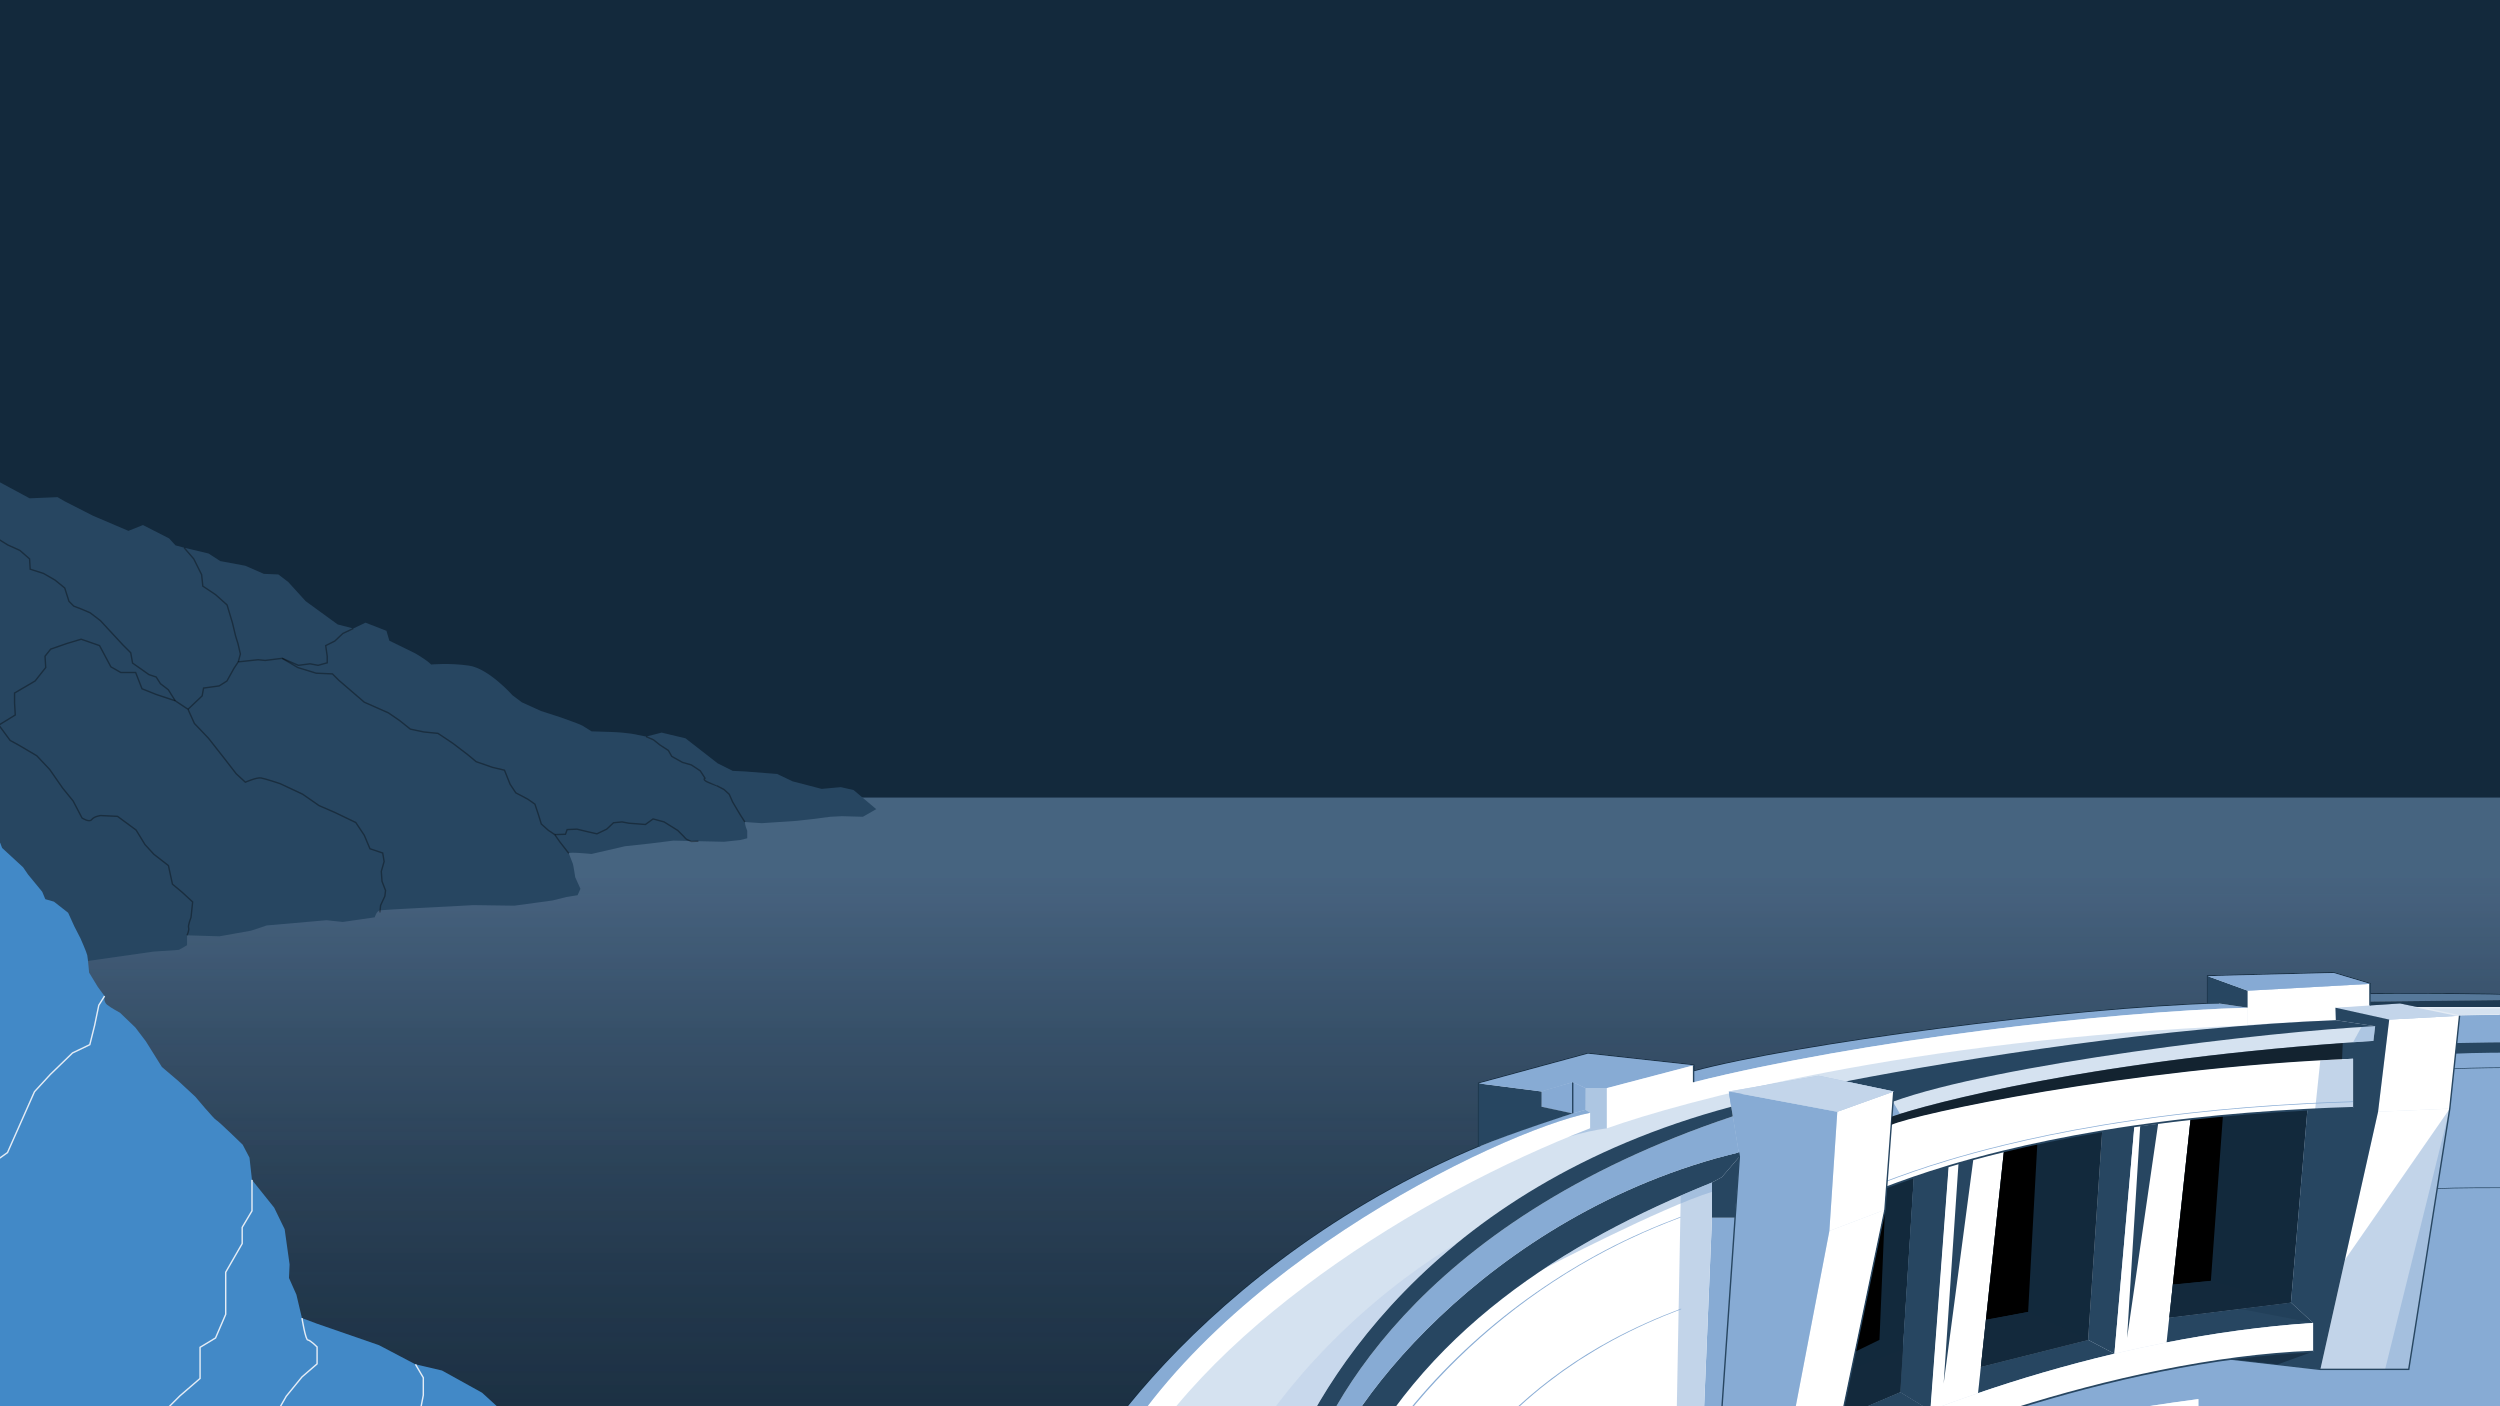 <?xml version="1.0" encoding="utf-8"?>
<!-- Generator: Adobe Illustrator 27.4.0, SVG Export Plug-In . SVG Version: 6.00 Build 0)  -->
<svg version="1.1" xmlns="http://www.w3.org/2000/svg" xmlns:xlink="http://www.w3.org/1999/xlink" x="0px" y="0px"
	 viewBox="0 0 1920 1080" style="enable-background:new 0 0 1920 1080;" xml:space="preserve">
<rect x="0" y="0" width="1920" height="1080" fill="#333333" stroke="none"/>
<style type="text/css">
	.st0{fill:#13293C;}
	.st1{opacity:0.35;fill:url(#SVGID_1_);}
	.st2{opacity:0.15;fill:url(#SVGID_00000117669187155339987940000006209558457740294808_);}
	.st3{fill:#FFFFFF;stroke:#13293C;stroke-width:1.076;stroke-miterlimit:10;}
	.st4{opacity:0.35;fill:#87ABD4;stroke:#13293C;stroke-width:1.076;stroke-miterlimit:10;}
	.st5{fill:#87ABD4;}
	.st6{fill:#E4ECF5;}
	.st7{fill:#F96262;}
	.st8{opacity:0.35;fill:url(#SVGID_00000044863911588096939650000006538250516604793759_);}
	.st9{fill:#FFFFFF;stroke:#13293C;stroke-miterlimit:10;}
	.st10{opacity:0.35;fill:#87ABD4;stroke:#13293C;stroke-miterlimit:10;}
	.st11{fill:url(#SVGID_00000057129960640369791560000007886893148977543868_);}
	.st12{fill:none;stroke:#274661;stroke-width:1.817;stroke-miterlimit:10;}
	.st13{fill:#BCCFE9;}
	.st14{fill:none;stroke:#87ABD4;stroke-width:0.909;stroke-linecap:round;stroke-linejoin:bevel;stroke-miterlimit:10;}
	.st15{fill:#274661;}
	.st16{fill:none;stroke:#87ABD4;stroke-width:0.863;stroke-linecap:round;stroke-linejoin:bevel;stroke-miterlimit:10;}
	.st17{fill:none;stroke:#87ABD4;stroke-width:0.87;stroke-linecap:round;stroke-linejoin:bevel;stroke-miterlimit:10;}
	.st18{fill:none;stroke:#87ABD4;stroke-width:0.874;stroke-linecap:round;stroke-linejoin:bevel;stroke-miterlimit:10;}
	.st19{fill:#4289C7;}
	.st20{fill:#FFFFFF;}
	.st21{fill:none;stroke:#BCCFE9;stroke-width:0.909;stroke-linecap:round;stroke-linejoin:bevel;stroke-miterlimit:10;}
	.st22{fill:none;stroke:#BCCFE9;stroke-width:0.863;stroke-linecap:round;stroke-linejoin:bevel;stroke-miterlimit:10;}
	.st23{fill:none;stroke:#BCCFE9;stroke-width:0.877;stroke-linecap:round;stroke-linejoin:bevel;stroke-miterlimit:10;}
	.st24{fill:none;stroke:#BCCFE9;stroke-width:0.882;stroke-linecap:round;stroke-linejoin:bevel;stroke-miterlimit:10;}
	.st25{fill:none;stroke:#BCCFE9;stroke-width:0.864;stroke-linecap:round;stroke-linejoin:bevel;stroke-miterlimit:10;}
	
		.st26{clip-path:url(#SVGID_00000067940497502060406880000005329243857054644876_);fill:none;stroke:#4289C7;stroke-width:1.817;stroke-miterlimit:10;}
	
		.st27{clip-path:url(#SVGID_00000067940497502060406880000005329243857054644876_);fill:none;stroke:#274661;stroke-width:1.817;stroke-miterlimit:10;}
	.st28{clip-path:url(#SVGID_00000067940497502060406880000005329243857054644876_);fill:#BCCFE9;}
	
		.st29{clip-path:url(#SVGID_00000067940497502060406880000005329243857054644876_);fill:none;stroke:#87ABD4;stroke-width:0.909;stroke-linecap:round;stroke-linejoin:bevel;stroke-miterlimit:10;}
	.st30{clip-path:url(#SVGID_00000067940497502060406880000005329243857054644876_);fill:#274661;}
	.st31{clip-path:url(#SVGID_00000067940497502060406880000005329243857054644876_);}
	
		.st32{clip-path:url(#SVGID_00000067940497502060406880000005329243857054644876_);fill:none;stroke:#87ABD4;stroke-width:0.863;stroke-linecap:round;stroke-linejoin:bevel;stroke-miterlimit:10;}
	
		.st33{clip-path:url(#SVGID_00000067940497502060406880000005329243857054644876_);fill:none;stroke:#87ABD4;stroke-width:0.87;stroke-linecap:round;stroke-linejoin:bevel;stroke-miterlimit:10;}
	
		.st34{clip-path:url(#SVGID_00000067940497502060406880000005329243857054644876_);fill:none;stroke:#87ABD4;stroke-width:0.874;stroke-linecap:round;stroke-linejoin:bevel;stroke-miterlimit:10;}
	.st35{clip-path:url(#SVGID_00000067940497502060406880000005329243857054644876_);fill:#4289C7;}
	.st36{clip-path:url(#SVGID_00000067940497502060406880000005329243857054644876_);fill:#87ABD4;}
	.st37{clip-path:url(#SVGID_00000067940497502060406880000005329243857054644876_);fill:#FFFFFF;}
	
		.st38{clip-path:url(#SVGID_00000067940497502060406880000005329243857054644876_);fill:none;stroke:#BCCFE9;stroke-width:0.909;stroke-linecap:round;stroke-linejoin:bevel;stroke-miterlimit:10;}
	
		.st39{clip-path:url(#SVGID_00000067940497502060406880000005329243857054644876_);fill:none;stroke:#BCCFE9;stroke-width:0.863;stroke-linecap:round;stroke-linejoin:bevel;stroke-miterlimit:10;}
	
		.st40{clip-path:url(#SVGID_00000067940497502060406880000005329243857054644876_);fill:none;stroke:#BCCFE9;stroke-width:0.877;stroke-linecap:round;stroke-linejoin:bevel;stroke-miterlimit:10;}
	
		.st41{clip-path:url(#SVGID_00000067940497502060406880000005329243857054644876_);fill:none;stroke:#BCCFE9;stroke-width:0.882;stroke-linecap:round;stroke-linejoin:bevel;stroke-miterlimit:10;}
	
		.st42{clip-path:url(#SVGID_00000067940497502060406880000005329243857054644876_);fill:none;stroke:#BCCFE9;stroke-width:0.864;stroke-linecap:round;stroke-linejoin:bevel;stroke-miterlimit:10;}
	.st43{fill:none;stroke:#4289C7;stroke-width:1.817;stroke-miterlimit:10;}
	
		.st44{clip-path:url(#SVGID_00000000910363718181156430000015636084478279661497_);fill:none;stroke:#4289C7;stroke-width:1.817;stroke-miterlimit:10;}
	
		.st45{clip-path:url(#SVGID_00000000910363718181156430000015636084478279661497_);fill:none;stroke:#274661;stroke-width:1.817;stroke-miterlimit:10;}
	.st46{clip-path:url(#SVGID_00000000910363718181156430000015636084478279661497_);fill:#BCCFE9;}
	
		.st47{clip-path:url(#SVGID_00000000910363718181156430000015636084478279661497_);fill:none;stroke:#87ABD4;stroke-width:0.909;stroke-linecap:round;stroke-linejoin:bevel;stroke-miterlimit:10;}
	.st48{clip-path:url(#SVGID_00000000910363718181156430000015636084478279661497_);fill:#274661;}
	.st49{clip-path:url(#SVGID_00000000910363718181156430000015636084478279661497_);}
	
		.st50{clip-path:url(#SVGID_00000000910363718181156430000015636084478279661497_);fill:none;stroke:#87ABD4;stroke-width:0.863;stroke-linecap:round;stroke-linejoin:bevel;stroke-miterlimit:10;}
	
		.st51{clip-path:url(#SVGID_00000000910363718181156430000015636084478279661497_);fill:none;stroke:#87ABD4;stroke-width:0.87;stroke-linecap:round;stroke-linejoin:bevel;stroke-miterlimit:10;}
	
		.st52{clip-path:url(#SVGID_00000000910363718181156430000015636084478279661497_);fill:none;stroke:#87ABD4;stroke-width:0.874;stroke-linecap:round;stroke-linejoin:bevel;stroke-miterlimit:10;}
	.st53{clip-path:url(#SVGID_00000000910363718181156430000015636084478279661497_);fill:#4289C7;}
	.st54{clip-path:url(#SVGID_00000000910363718181156430000015636084478279661497_);fill:#87ABD4;}
	.st55{clip-path:url(#SVGID_00000000910363718181156430000015636084478279661497_);fill:#FFFFFF;}
	
		.st56{clip-path:url(#SVGID_00000000910363718181156430000015636084478279661497_);fill:none;stroke:#BCCFE9;stroke-width:0.909;stroke-linecap:round;stroke-linejoin:bevel;stroke-miterlimit:10;}
	
		.st57{clip-path:url(#SVGID_00000000910363718181156430000015636084478279661497_);fill:none;stroke:#BCCFE9;stroke-width:0.863;stroke-linecap:round;stroke-linejoin:bevel;stroke-miterlimit:10;}
	
		.st58{clip-path:url(#SVGID_00000000910363718181156430000015636084478279661497_);fill:none;stroke:#BCCFE9;stroke-width:0.877;stroke-linecap:round;stroke-linejoin:bevel;stroke-miterlimit:10;}
	
		.st59{clip-path:url(#SVGID_00000000910363718181156430000015636084478279661497_);fill:none;stroke:#BCCFE9;stroke-width:0.882;stroke-linecap:round;stroke-linejoin:bevel;stroke-miterlimit:10;}
	
		.st60{clip-path:url(#SVGID_00000000910363718181156430000015636084478279661497_);fill:none;stroke:#BCCFE9;stroke-width:0.864;stroke-linecap:round;stroke-linejoin:bevel;stroke-miterlimit:10;}
	.st61{fill:none;stroke:#FFFFFF;stroke-miterlimit:10;}
	.st62{fill:none;stroke:#13293C;stroke-width:0.627;stroke-linecap:round;stroke-miterlimit:10;}
	.st63{fill:none;stroke:#87ABD4;stroke-width:0.627;stroke-miterlimit:10;}
	.st64{fill:#FF4C49;}
	.st65{fill:none;stroke:#000000;stroke-width:0.941;stroke-miterlimit:10;}
	.st66{fill:none;stroke:#FFFFFF;stroke-width:1.254;stroke-linecap:round;stroke-miterlimit:10;}
	.st67{fill:none;stroke:#FFFFFF;stroke-width:0.627;stroke-linecap:round;stroke-miterlimit:10;}
	.st68{fill:none;stroke:#000000;stroke-width:1.881;stroke-miterlimit:10;}
	.st69{fill:none;stroke:#000000;stroke-width:1.254;stroke-miterlimit:10;}
	.st70{fill:none;stroke:#000000;stroke-width:1.254;stroke-miterlimit:10;stroke-dasharray:1.246,0.935;}
	.st71{fill:#FFFFFF;stroke:#13293C;stroke-width:0.627;stroke-miterlimit:10;}
	
		.st72{clip-path:url(#SVGID_00000047018836891601002210000011535203549601533363_);fill:none;stroke:#13293C;stroke-width:1.881;stroke-miterlimit:10;}
	.st73{clip-path:url(#SVGID_00000047018836891601002210000011535203549601533363_);}
	
		.st74{clip-path:url(#SVGID_00000126310931786200352060000004248610660245694866_);fill:none;stroke:#274661;stroke-width:1.254;stroke-miterlimit:10;}
	
		.st75{clip-path:url(#SVGID_00000126310931786200352060000004248610660245694866_);fill:none;stroke:#274661;stroke-width:0.627;stroke-miterlimit:10;}
	
		.st76{clip-path:url(#SVGID_00000155112215413151431700000001281510276318396298_);fill:none;stroke:#13293C;stroke-width:1.254;stroke-miterlimit:10;}
	
		.st77{clip-path:url(#SVGID_00000027598077472690894660000006107425215077260981_);fill:none;stroke:#13293C;stroke-width:1.881;stroke-miterlimit:10;}
	.st78{clip-path:url(#SVGID_00000027598077472690894660000006107425215077260981_);}
	
		.st79{clip-path:url(#SVGID_00000060749109640851132040000017043668849593643937_);fill:none;stroke:#274661;stroke-width:1.254;stroke-miterlimit:10;}
	
		.st80{clip-path:url(#SVGID_00000060749109640851132040000017043668849593643937_);fill:none;stroke:#274661;stroke-width:0.627;stroke-miterlimit:10;}
	
		.st81{clip-path:url(#SVGID_00000091694349533714776960000017812963219105703869_);fill:none;stroke:#13293C;stroke-width:1.254;stroke-miterlimit:10;}
	
		.st82{clip-path:url(#SVGID_00000117650397095450341400000000351380868249413013_);fill:none;stroke:#13293C;stroke-width:1.881;stroke-miterlimit:10;}
	.st83{clip-path:url(#SVGID_00000117650397095450341400000000351380868249413013_);}
	
		.st84{clip-path:url(#SVGID_00000092433083647299600120000005922692763506375348_);fill:none;stroke:#274661;stroke-width:1.254;stroke-miterlimit:10;}
	
		.st85{clip-path:url(#SVGID_00000092433083647299600120000005922692763506375348_);fill:none;stroke:#274661;stroke-width:0.627;stroke-miterlimit:10;}
	
		.st86{clip-path:url(#SVGID_00000099621142445585046620000015441444983559023510_);fill:none;stroke:#13293C;stroke-width:1.254;stroke-miterlimit:10;}
	
		.st87{clip-path:url(#SVGID_00000014606816385810564490000001771978321868736897_);fill:none;stroke:#13293C;stroke-width:1.881;stroke-miterlimit:10;}
	.st88{clip-path:url(#SVGID_00000014606816385810564490000001771978321868736897_);}
	
		.st89{clip-path:url(#SVGID_00000066507728281949033430000015973332993927530133_);fill:none;stroke:#274661;stroke-width:1.254;stroke-miterlimit:10;}
	
		.st90{clip-path:url(#SVGID_00000066507728281949033430000015973332993927530133_);fill:none;stroke:#274661;stroke-width:0.627;stroke-miterlimit:10;}
	
		.st91{clip-path:url(#SVGID_00000088853226343395653170000015757703162690353805_);fill:none;stroke:#13293C;stroke-width:1.254;stroke-miterlimit:10;}
	.st92{clip-path:url(#SVGID_00000010300616624554930870000003194813124832401844_);}
	.st93{fill:none;stroke:#FFFFFF;stroke-width:1.912;stroke-miterlimit:10;}
	.st94{fill:none;stroke:#13293C;stroke-width:0.238;stroke-linecap:round;stroke-miterlimit:10;}
	.st95{fill:none;stroke:#87ABD4;stroke-width:0.238;stroke-miterlimit:10;}
	.st96{fill:none;stroke:#000000;stroke-width:0.357;stroke-miterlimit:10;}
	.st97{fill:none;stroke:#FFFFFF;stroke-width:0.476;stroke-linecap:round;stroke-miterlimit:10;}
	.st98{fill:none;stroke:#FFFFFF;stroke-width:0.238;stroke-linecap:round;stroke-miterlimit:10;}
	.st99{fill:none;stroke:#000000;stroke-width:0.714;stroke-miterlimit:10;}
	.st100{fill:none;stroke:#000000;stroke-width:0.476;stroke-miterlimit:10;}
	.st101{fill:none;stroke:#000000;stroke-width:0.476;stroke-miterlimit:10;stroke-dasharray:0.473,0.355;}
	.st102{fill:#FFFFFF;stroke:#13293C;stroke-width:0.238;stroke-miterlimit:10;}
	
		.st103{clip-path:url(#SVGID_00000004529929971526680830000001874992917013834908_);fill:none;stroke:#13293C;stroke-width:0.714;stroke-miterlimit:10;}
	.st104{clip-path:url(#SVGID_00000004529929971526680830000001874992917013834908_);}
	
		.st105{clip-path:url(#SVGID_00000088842907643456113150000007087261470532782001_);fill:none;stroke:#274661;stroke-width:0.476;stroke-miterlimit:10;}
	
		.st106{clip-path:url(#SVGID_00000088842907643456113150000007087261470532782001_);fill:none;stroke:#274661;stroke-width:0.238;stroke-miterlimit:10;}
	
		.st107{clip-path:url(#SVGID_00000055684719799237613680000010100285459671231409_);fill:none;stroke:#13293C;stroke-width:0.476;stroke-miterlimit:10;}
	
		.st108{clip-path:url(#SVGID_00000078762381388311312660000005148884184585689002_);fill:none;stroke:#13293C;stroke-width:0.714;stroke-miterlimit:10;}
	.st109{clip-path:url(#SVGID_00000078762381388311312660000005148884184585689002_);}
	
		.st110{clip-path:url(#SVGID_00000067201832759086136320000000659490313604581823_);fill:none;stroke:#274661;stroke-width:0.476;stroke-miterlimit:10;}
	
		.st111{clip-path:url(#SVGID_00000067201832759086136320000000659490313604581823_);fill:none;stroke:#274661;stroke-width:0.238;stroke-miterlimit:10;}
	
		.st112{clip-path:url(#SVGID_00000129177677356410461090000001253141791221126530_);fill:none;stroke:#13293C;stroke-width:0.476;stroke-miterlimit:10;}
	
		.st113{clip-path:url(#SVGID_00000111886671466616374070000000283599337388358065_);fill:none;stroke:#13293C;stroke-width:0.714;stroke-miterlimit:10;}
	.st114{clip-path:url(#SVGID_00000111886671466616374070000000283599337388358065_);}
	
		.st115{clip-path:url(#SVGID_00000080167402929161987840000000379665186146983307_);fill:none;stroke:#274661;stroke-width:0.476;stroke-miterlimit:10;}
	
		.st116{clip-path:url(#SVGID_00000080167402929161987840000000379665186146983307_);fill:none;stroke:#274661;stroke-width:0.238;stroke-miterlimit:10;}
	
		.st117{clip-path:url(#SVGID_00000101086267236230476810000001161038113290176145_);fill:none;stroke:#13293C;stroke-width:0.476;stroke-miterlimit:10;}
	
		.st118{clip-path:url(#SVGID_00000056397667111137787230000001081330024857914023_);fill:none;stroke:#13293C;stroke-width:0.714;stroke-miterlimit:10;}
	.st119{clip-path:url(#SVGID_00000056397667111137787230000001081330024857914023_);}
	
		.st120{clip-path:url(#SVGID_00000036968931389920620290000003911935201133218468_);fill:none;stroke:#274661;stroke-width:0.476;stroke-miterlimit:10;}
	
		.st121{clip-path:url(#SVGID_00000036968931389920620290000003911935201133218468_);fill:none;stroke:#274661;stroke-width:0.238;stroke-miterlimit:10;}
	
		.st122{clip-path:url(#SVGID_00000052092244823309092380000005296043543706296504_);fill:none;stroke:#13293C;stroke-width:0.476;stroke-miterlimit:10;}
	
		.st123{clip-path:url(#SVGID_00000094598539584689760450000010289167799069706157_);fill:none;stroke:#13293C;stroke-width:0.714;stroke-miterlimit:10;}
	.st124{clip-path:url(#SVGID_00000094598539584689760450000010289167799069706157_);}
	
		.st125{clip-path:url(#SVGID_00000015314582962635327050000001777585063217953961_);fill:none;stroke:#274661;stroke-width:0.476;stroke-miterlimit:10;}
	
		.st126{clip-path:url(#SVGID_00000015314582962635327050000001777585063217953961_);fill:none;stroke:#274661;stroke-width:0.238;stroke-miterlimit:10;}
	
		.st127{clip-path:url(#SVGID_00000093866720556803531550000014537444544010416024_);fill:none;stroke:#13293C;stroke-width:0.476;stroke-miterlimit:10;}
	
		.st128{clip-path:url(#SVGID_00000065759473803119701140000003592783089790701975_);fill:none;stroke:#13293C;stroke-width:0.714;stroke-miterlimit:10;}
	.st129{clip-path:url(#SVGID_00000065759473803119701140000003592783089790701975_);}
	
		.st130{clip-path:url(#SVGID_00000150821427603012900330000008600366214355764626_);fill:none;stroke:#274661;stroke-width:0.476;stroke-miterlimit:10;}
	
		.st131{clip-path:url(#SVGID_00000150821427603012900330000008600366214355764626_);fill:none;stroke:#274661;stroke-width:0.238;stroke-miterlimit:10;}
	
		.st132{clip-path:url(#SVGID_00000023959401297118786540000018134622724868990877_);fill:none;stroke:#13293C;stroke-width:0.476;stroke-miterlimit:10;}
	
		.st133{clip-path:url(#SVGID_00000039110502575025869320000018126584998576350632_);fill:none;stroke:#13293C;stroke-width:0.714;stroke-miterlimit:10;}
	.st134{clip-path:url(#SVGID_00000039110502575025869320000018126584998576350632_);}
	
		.st135{clip-path:url(#SVGID_00000061445378805927914140000005809478404389194396_);fill:none;stroke:#274661;stroke-width:0.476;stroke-miterlimit:10;}
	
		.st136{clip-path:url(#SVGID_00000061445378805927914140000005809478404389194396_);fill:none;stroke:#274661;stroke-width:0.238;stroke-miterlimit:10;}
	
		.st137{clip-path:url(#SVGID_00000064314836245106411640000007809612260800887460_);fill:none;stroke:#13293C;stroke-width:0.476;stroke-miterlimit:10;}
	
		.st138{clip-path:url(#SVGID_00000117637649089928037720000012630153159977668026_);fill:none;stroke:#13293C;stroke-width:0.714;stroke-miterlimit:10;}
	.st139{clip-path:url(#SVGID_00000117637649089928037720000012630153159977668026_);}
	
		.st140{clip-path:url(#SVGID_00000118387175213706672690000016031811367179635633_);fill:none;stroke:#274661;stroke-width:0.476;stroke-miterlimit:10;}
	
		.st141{clip-path:url(#SVGID_00000118387175213706672690000016031811367179635633_);fill:none;stroke:#274661;stroke-width:0.238;stroke-miterlimit:10;}
	
		.st142{clip-path:url(#SVGID_00000124136223906430757630000012630521847421248437_);fill:none;stroke:#13293C;stroke-width:0.476;stroke-miterlimit:10;}
	
		.st143{clip-path:url(#SVGID_00000107564592472996585560000005764793037263943566_);fill:none;stroke:#13293C;stroke-width:0.714;stroke-miterlimit:10;}
	.st144{clip-path:url(#SVGID_00000107564592472996585560000005764793037263943566_);}
	
		.st145{clip-path:url(#SVGID_00000067219897954881366500000016586086294627501730_);fill:none;stroke:#274661;stroke-width:0.476;stroke-miterlimit:10;}
	
		.st146{clip-path:url(#SVGID_00000067219897954881366500000016586086294627501730_);fill:none;stroke:#274661;stroke-width:0.238;stroke-miterlimit:10;}
	
		.st147{clip-path:url(#SVGID_00000145033688479292434330000009078748728609963408_);fill:none;stroke:#13293C;stroke-width:0.476;stroke-miterlimit:10;}
	
		.st148{clip-path:url(#SVGID_00000063619221285722836220000009234617131762423980_);fill:none;stroke:#13293C;stroke-width:0.714;stroke-miterlimit:10;}
	.st149{clip-path:url(#SVGID_00000063619221285722836220000009234617131762423980_);}
	
		.st150{clip-path:url(#SVGID_00000023962747824406151700000008085207150167740545_);fill:none;stroke:#274661;stroke-width:0.476;stroke-miterlimit:10;}
	
		.st151{clip-path:url(#SVGID_00000023962747824406151700000008085207150167740545_);fill:none;stroke:#274661;stroke-width:0.238;stroke-miterlimit:10;}
	
		.st152{clip-path:url(#SVGID_00000021841391666848070830000002130973136085819306_);fill:none;stroke:#13293C;stroke-width:0.476;stroke-miterlimit:10;}
	
		.st153{clip-path:url(#SVGID_00000177451495275914264260000004559225709586387628_);fill:none;stroke:#13293C;stroke-width:0.714;stroke-miterlimit:10;}
	.st154{clip-path:url(#SVGID_00000177451495275914264260000004559225709586387628_);}
	
		.st155{clip-path:url(#SVGID_00000093139416140873325290000001137236717951677321_);fill:none;stroke:#274661;stroke-width:0.476;stroke-miterlimit:10;}
	
		.st156{clip-path:url(#SVGID_00000093139416140873325290000001137236717951677321_);fill:none;stroke:#274661;stroke-width:0.238;stroke-miterlimit:10;}
	
		.st157{clip-path:url(#SVGID_00000130629487122794225640000006949993597558316473_);fill:none;stroke:#13293C;stroke-width:0.476;stroke-miterlimit:10;}
	
		.st158{clip-path:url(#SVGID_00000026873444766986605730000015674960454598024366_);fill:none;stroke:#13293C;stroke-width:0.714;stroke-miterlimit:10;}
	.st159{clip-path:url(#SVGID_00000026873444766986605730000015674960454598024366_);}
	
		.st160{clip-path:url(#SVGID_00000001643835966287265510000016576069622667080832_);fill:none;stroke:#274661;stroke-width:0.476;stroke-miterlimit:10;}
	
		.st161{clip-path:url(#SVGID_00000001643835966287265510000016576069622667080832_);fill:none;stroke:#274661;stroke-width:0.238;stroke-miterlimit:10;}
	
		.st162{clip-path:url(#SVGID_00000137106825740435320710000007620160889832414592_);fill:none;stroke:#13293C;stroke-width:0.476;stroke-miterlimit:10;}
	
		.st163{clip-path:url(#SVGID_00000055684513019477179980000015881835612623127955_);fill:none;stroke:#13293C;stroke-width:0.714;stroke-miterlimit:10;}
	.st164{clip-path:url(#SVGID_00000055684513019477179980000015881835612623127955_);}
	
		.st165{clip-path:url(#SVGID_00000132800922572539994430000008491609368940519049_);fill:none;stroke:#274661;stroke-width:0.476;stroke-miterlimit:10;}
	
		.st166{clip-path:url(#SVGID_00000132800922572539994430000008491609368940519049_);fill:none;stroke:#274661;stroke-width:0.238;stroke-miterlimit:10;}
	
		.st167{clip-path:url(#SVGID_00000109016993571555177140000002582362459858244790_);fill:none;stroke:#13293C;stroke-width:0.476;stroke-miterlimit:10;}
	
		.st168{clip-path:url(#SVGID_00000114043881119336707730000017363565625351090573_);fill:none;stroke:#13293C;stroke-width:0.714;stroke-miterlimit:10;}
	.st169{clip-path:url(#SVGID_00000114043881119336707730000017363565625351090573_);}
	
		.st170{clip-path:url(#SVGID_00000066484854781521213410000016503081949896742588_);fill:none;stroke:#274661;stroke-width:0.476;stroke-miterlimit:10;}
	
		.st171{clip-path:url(#SVGID_00000066484854781521213410000016503081949896742588_);fill:none;stroke:#274661;stroke-width:0.238;stroke-miterlimit:10;}
	
		.st172{clip-path:url(#SVGID_00000065769023991189045840000017646569493315517867_);fill:none;stroke:#13293C;stroke-width:0.476;stroke-miterlimit:10;}
	
		.st173{clip-path:url(#SVGID_00000045616587244693537040000015175065119142743951_);fill:none;stroke:#13293C;stroke-width:0.714;stroke-miterlimit:10;}
	.st174{clip-path:url(#SVGID_00000045616587244693537040000015175065119142743951_);}
	
		.st175{clip-path:url(#SVGID_00000133501111280496252820000002645283702168176277_);fill:none;stroke:#274661;stroke-width:0.476;stroke-miterlimit:10;}
	
		.st176{clip-path:url(#SVGID_00000133501111280496252820000002645283702168176277_);fill:none;stroke:#274661;stroke-width:0.238;stroke-miterlimit:10;}
	
		.st177{clip-path:url(#SVGID_00000101081268587793821860000004087661241980135579_);fill:none;stroke:#13293C;stroke-width:0.476;stroke-miterlimit:10;}
	
		.st178{clip-path:url(#SVGID_00000026852614670592413750000000913504819611484047_);fill:none;stroke:#13293C;stroke-width:0.714;stroke-miterlimit:10;}
	.st179{clip-path:url(#SVGID_00000026852614670592413750000000913504819611484047_);}
	
		.st180{clip-path:url(#SVGID_00000000221564670273962890000013049503372288614550_);fill:none;stroke:#274661;stroke-width:0.476;stroke-miterlimit:10;}
	
		.st181{clip-path:url(#SVGID_00000000221564670273962890000013049503372288614550_);fill:none;stroke:#274661;stroke-width:0.238;stroke-miterlimit:10;}
	
		.st182{clip-path:url(#SVGID_00000085245789761253398700000005505291705931348118_);fill:none;stroke:#13293C;stroke-width:0.476;stroke-miterlimit:10;}
	
		.st183{clip-path:url(#SVGID_00000072966678398463528920000000816051688591644583_);fill:none;stroke:#13293C;stroke-width:0.714;stroke-miterlimit:10;}
	.st184{clip-path:url(#SVGID_00000072966678398463528920000000816051688591644583_);}
	
		.st185{clip-path:url(#SVGID_00000003104563528571528760000015541921619915531440_);fill:none;stroke:#274661;stroke-width:0.476;stroke-miterlimit:10;}
	
		.st186{clip-path:url(#SVGID_00000003104563528571528760000015541921619915531440_);fill:none;stroke:#274661;stroke-width:0.238;stroke-miterlimit:10;}
	
		.st187{clip-path:url(#SVGID_00000107588531922802001520000002698314860084269702_);fill:none;stroke:#13293C;stroke-width:0.476;stroke-miterlimit:10;}
	
		.st188{clip-path:url(#SVGID_00000106844301464978637770000001370270171556350633_);fill:none;stroke:#13293C;stroke-width:0.714;stroke-miterlimit:10;}
	.st189{clip-path:url(#SVGID_00000106844301464978637770000001370270171556350633_);}
	
		.st190{clip-path:url(#SVGID_00000138538254032978087210000007276443856904212401_);fill:none;stroke:#274661;stroke-width:0.476;stroke-miterlimit:10;}
	
		.st191{clip-path:url(#SVGID_00000138538254032978087210000007276443856904212401_);fill:none;stroke:#274661;stroke-width:0.238;stroke-miterlimit:10;}
	
		.st192{clip-path:url(#SVGID_00000173879537369975939760000015054399411203810459_);fill:none;stroke:#13293C;stroke-width:0.476;stroke-miterlimit:10;}
	
		.st193{clip-path:url(#SVGID_00000139254317222523125190000002189744659195905672_);fill:none;stroke:#13293C;stroke-width:0.714;stroke-miterlimit:10;}
	.st194{clip-path:url(#SVGID_00000139254317222523125190000002189744659195905672_);}
	
		.st195{clip-path:url(#SVGID_00000096023065662022447640000011246179077410586527_);fill:none;stroke:#274661;stroke-width:0.476;stroke-miterlimit:10;}
	
		.st196{clip-path:url(#SVGID_00000096023065662022447640000011246179077410586527_);fill:none;stroke:#274661;stroke-width:0.238;stroke-miterlimit:10;}
	
		.st197{clip-path:url(#SVGID_00000088097909085756526320000009165992143220039611_);fill:none;stroke:#13293C;stroke-width:0.476;stroke-miterlimit:10;}
	
		.st198{clip-path:url(#SVGID_00000023988620323252269980000007878560677256728204_);fill:none;stroke:#13293C;stroke-width:0.714;stroke-miterlimit:10;}
	.st199{clip-path:url(#SVGID_00000023988620323252269980000007878560677256728204_);}
	
		.st200{clip-path:url(#SVGID_00000116209344345223816510000017442976620329815971_);fill:none;stroke:#274661;stroke-width:0.476;stroke-miterlimit:10;}
	
		.st201{clip-path:url(#SVGID_00000116209344345223816510000017442976620329815971_);fill:none;stroke:#274661;stroke-width:0.238;stroke-miterlimit:10;}
	
		.st202{clip-path:url(#SVGID_00000067937864961669766750000018201983896977750193_);fill:none;stroke:#13293C;stroke-width:0.476;stroke-miterlimit:10;}
	
		.st203{clip-path:url(#SVGID_00000052083662002885426490000002657799343299237766_);fill:none;stroke:#13293C;stroke-width:0.714;stroke-miterlimit:10;}
	.st204{clip-path:url(#SVGID_00000052083662002885426490000002657799343299237766_);}
	
		.st205{clip-path:url(#SVGID_00000167356311575094165110000012788436437126739103_);fill:none;stroke:#274661;stroke-width:0.476;stroke-miterlimit:10;}
	
		.st206{clip-path:url(#SVGID_00000167356311575094165110000012788436437126739103_);fill:none;stroke:#274661;stroke-width:0.238;stroke-miterlimit:10;}
	
		.st207{clip-path:url(#SVGID_00000086649634924003414700000004653412656770674306_);fill:none;stroke:#13293C;stroke-width:0.476;stroke-miterlimit:10;}
	
		.st208{clip-path:url(#SVGID_00000093140407865963756100000008102470203596845983_);fill:none;stroke:#13293C;stroke-width:0.714;stroke-miterlimit:10;}
	.st209{clip-path:url(#SVGID_00000093140407865963756100000008102470203596845983_);}
	
		.st210{clip-path:url(#SVGID_00000045616848330485617460000005677706180984950200_);fill:none;stroke:#274661;stroke-width:0.476;stroke-miterlimit:10;}
	
		.st211{clip-path:url(#SVGID_00000045616848330485617460000005677706180984950200_);fill:none;stroke:#274661;stroke-width:0.238;stroke-miterlimit:10;}
	
		.st212{clip-path:url(#SVGID_00000165936336881659944960000001276613040122813352_);fill:none;stroke:#13293C;stroke-width:0.476;stroke-miterlimit:10;}
	
		.st213{clip-path:url(#SVGID_00000080893803987907605570000018143629254217755576_);fill:none;stroke:#13293C;stroke-width:0.714;stroke-miterlimit:10;}
	.st214{clip-path:url(#SVGID_00000080893803987907605570000018143629254217755576_);}
	
		.st215{clip-path:url(#SVGID_00000121976478850925662090000006716531494568763292_);fill:none;stroke:#274661;stroke-width:0.476;stroke-miterlimit:10;}
	
		.st216{clip-path:url(#SVGID_00000121976478850925662090000006716531494568763292_);fill:none;stroke:#274661;stroke-width:0.238;stroke-miterlimit:10;}
	
		.st217{clip-path:url(#SVGID_00000079469897920741398010000008975077811276526268_);fill:none;stroke:#13293C;stroke-width:0.476;stroke-miterlimit:10;}
	
		.st218{clip-path:url(#SVGID_00000119830146018928009950000007126535228993605289_);fill:none;stroke:#13293C;stroke-width:0.714;stroke-miterlimit:10;}
	.st219{clip-path:url(#SVGID_00000119830146018928009950000007126535228993605289_);}
	
		.st220{clip-path:url(#SVGID_00000149375904804378358760000010921223639515831447_);fill:none;stroke:#274661;stroke-width:0.476;stroke-miterlimit:10;}
	
		.st221{clip-path:url(#SVGID_00000149375904804378358760000010921223639515831447_);fill:none;stroke:#274661;stroke-width:0.238;stroke-miterlimit:10;}
	
		.st222{clip-path:url(#SVGID_00000047773310462746013790000013927222775032240793_);fill:none;stroke:#13293C;stroke-width:0.476;stroke-miterlimit:10;}
	
		.st223{clip-path:url(#SVGID_00000132051781249735034030000001995828996835010973_);fill:none;stroke:#13293C;stroke-width:0.714;stroke-miterlimit:10;}
	.st224{clip-path:url(#SVGID_00000132051781249735034030000001995828996835010973_);}
	
		.st225{clip-path:url(#SVGID_00000049909075814112703340000011534716828504173485_);fill:none;stroke:#274661;stroke-width:0.476;stroke-miterlimit:10;}
	
		.st226{clip-path:url(#SVGID_00000049909075814112703340000011534716828504173485_);fill:none;stroke:#274661;stroke-width:0.238;stroke-miterlimit:10;}
	
		.st227{clip-path:url(#SVGID_00000170991735809174416140000015686326803361744797_);fill:none;stroke:#13293C;stroke-width:0.476;stroke-miterlimit:10;}
	
		.st228{clip-path:url(#SVGID_00000072986691610300987040000016841911668526705796_);fill:none;stroke:#13293C;stroke-width:0.714;stroke-miterlimit:10;}
	.st229{clip-path:url(#SVGID_00000072986691610300987040000016841911668526705796_);}
	
		.st230{clip-path:url(#SVGID_00000080165690844388760480000012794693307744998299_);fill:none;stroke:#274661;stroke-width:0.476;stroke-miterlimit:10;}
	
		.st231{clip-path:url(#SVGID_00000080165690844388760480000012794693307744998299_);fill:none;stroke:#274661;stroke-width:0.238;stroke-miterlimit:10;}
	
		.st232{clip-path:url(#SVGID_00000150097595992972169300000014526120526176860549_);fill:none;stroke:#13293C;stroke-width:0.476;stroke-miterlimit:10;}
	
		.st233{clip-path:url(#SVGID_00000075142641545015474190000015720468937965100967_);fill:none;stroke:#13293C;stroke-width:0.714;stroke-miterlimit:10;}
	.st234{clip-path:url(#SVGID_00000075142641545015474190000015720468937965100967_);}
	
		.st235{clip-path:url(#SVGID_00000165931265237998014760000016232222728003503029_);fill:none;stroke:#274661;stroke-width:0.476;stroke-miterlimit:10;}
	
		.st236{clip-path:url(#SVGID_00000165931265237998014760000016232222728003503029_);fill:none;stroke:#274661;stroke-width:0.238;stroke-miterlimit:10;}
	
		.st237{clip-path:url(#SVGID_00000090980788784310694420000003756796936358757551_);fill:none;stroke:#13293C;stroke-width:0.476;stroke-miterlimit:10;}
	
		.st238{clip-path:url(#SVGID_00000146468499735460694720000010641267743149976718_);fill:none;stroke:#13293C;stroke-width:0.714;stroke-miterlimit:10;}
	.st239{clip-path:url(#SVGID_00000146468499735460694720000010641267743149976718_);}
	
		.st240{clip-path:url(#SVGID_00000111910158226088754400000004001946588157383082_);fill:none;stroke:#274661;stroke-width:0.476;stroke-miterlimit:10;}
	
		.st241{clip-path:url(#SVGID_00000111910158226088754400000004001946588157383082_);fill:none;stroke:#274661;stroke-width:0.238;stroke-miterlimit:10;}
	
		.st242{clip-path:url(#SVGID_00000020391671856343193300000017567667704819318915_);fill:none;stroke:#13293C;stroke-width:0.476;stroke-miterlimit:10;}
	
		.st243{clip-path:url(#SVGID_00000003821024169875233710000012802018643494716306_);fill:none;stroke:#13293C;stroke-width:0.714;stroke-miterlimit:10;}
	.st244{clip-path:url(#SVGID_00000003821024169875233710000012802018643494716306_);}
	
		.st245{clip-path:url(#SVGID_00000158709191620791960740000010817465580544103850_);fill:none;stroke:#274661;stroke-width:0.476;stroke-miterlimit:10;}
	
		.st246{clip-path:url(#SVGID_00000158709191620791960740000010817465580544103850_);fill:none;stroke:#274661;stroke-width:0.238;stroke-miterlimit:10;}
	
		.st247{clip-path:url(#SVGID_00000156569051649622794400000015839251786453717674_);fill:none;stroke:#13293C;stroke-width:0.476;stroke-miterlimit:10;}
	
		.st248{clip-path:url(#SVGID_00000104666751368562329700000008728730915058350514_);fill:none;stroke:#13293C;stroke-width:0.714;stroke-miterlimit:10;}
	.st249{clip-path:url(#SVGID_00000104666751368562329700000008728730915058350514_);}
	
		.st250{clip-path:url(#SVGID_00000109002681781840825150000005140488239609460354_);fill:none;stroke:#274661;stroke-width:0.476;stroke-miterlimit:10;}
	
		.st251{clip-path:url(#SVGID_00000109002681781840825150000005140488239609460354_);fill:none;stroke:#274661;stroke-width:0.238;stroke-miterlimit:10;}
	
		.st252{clip-path:url(#SVGID_00000007399588520753824030000000467353905992358018_);fill:none;stroke:#13293C;stroke-width:0.476;stroke-miterlimit:10;}
	
		.st253{clip-path:url(#SVGID_00000047051169068787478620000005565689889724552617_);fill:none;stroke:#13293C;stroke-width:0.714;stroke-miterlimit:10;}
	.st254{clip-path:url(#SVGID_00000047051169068787478620000005565689889724552617_);}
	
		.st255{clip-path:url(#SVGID_00000016788582433825698410000000490951116652672385_);fill:none;stroke:#274661;stroke-width:0.476;stroke-miterlimit:10;}
	
		.st256{clip-path:url(#SVGID_00000016788582433825698410000000490951116652672385_);fill:none;stroke:#274661;stroke-width:0.238;stroke-miterlimit:10;}
	
		.st257{clip-path:url(#SVGID_00000034051336423007200170000007565193994812851851_);fill:none;stroke:#13293C;stroke-width:0.476;stroke-miterlimit:10;}
	
		.st258{clip-path:url(#SVGID_00000010312742919694132350000004128942281716927115_);fill:none;stroke:#13293C;stroke-width:0.714;stroke-miterlimit:10;}
	.st259{clip-path:url(#SVGID_00000010312742919694132350000004128942281716927115_);}
	
		.st260{clip-path:url(#SVGID_00000029040786760975764460000004991191722633418913_);fill:none;stroke:#274661;stroke-width:0.476;stroke-miterlimit:10;}
	
		.st261{clip-path:url(#SVGID_00000029040786760975764460000004991191722633418913_);fill:none;stroke:#274661;stroke-width:0.238;stroke-miterlimit:10;}
	
		.st262{clip-path:url(#SVGID_00000176750323072066585860000016229099961454247306_);fill:none;stroke:#13293C;stroke-width:0.476;stroke-miterlimit:10;}
	
		.st263{clip-path:url(#SVGID_00000019656176799146089160000007071558017451034258_);fill:none;stroke:#13293C;stroke-width:0.714;stroke-miterlimit:10;}
	.st264{clip-path:url(#SVGID_00000019656176799146089160000007071558017451034258_);}
	
		.st265{clip-path:url(#SVGID_00000078731916218534712770000012354974392491248807_);fill:none;stroke:#274661;stroke-width:0.476;stroke-miterlimit:10;}
	
		.st266{clip-path:url(#SVGID_00000078731916218534712770000012354974392491248807_);fill:none;stroke:#274661;stroke-width:0.238;stroke-miterlimit:10;}
	
		.st267{clip-path:url(#SVGID_00000024704374390051351590000003673927854292283008_);fill:none;stroke:#13293C;stroke-width:0.476;stroke-miterlimit:10;}
	
		.st268{clip-path:url(#SVGID_00000177456468673177151450000009699210654953234308_);fill:none;stroke:#13293C;stroke-width:0.714;stroke-miterlimit:10;}
	.st269{clip-path:url(#SVGID_00000177456468673177151450000009699210654953234308_);}
	
		.st270{clip-path:url(#SVGID_00000114056857341336091040000010673366678599265699_);fill:none;stroke:#274661;stroke-width:0.476;stroke-miterlimit:10;}
	
		.st271{clip-path:url(#SVGID_00000114056857341336091040000010673366678599265699_);fill:none;stroke:#274661;stroke-width:0.238;stroke-miterlimit:10;}
	
		.st272{clip-path:url(#SVGID_00000118370834739817838200000009246592854206454157_);fill:none;stroke:#13293C;stroke-width:0.476;stroke-miterlimit:10;}
	
		.st273{clip-path:url(#SVGID_00000070802728973197010140000014695090302629512071_);fill:none;stroke:#13293C;stroke-width:0.714;stroke-miterlimit:10;}
	.st274{clip-path:url(#SVGID_00000070802728973197010140000014695090302629512071_);}
	
		.st275{clip-path:url(#SVGID_00000137826297093927514120000007595998990905905280_);fill:none;stroke:#274661;stroke-width:0.476;stroke-miterlimit:10;}
	
		.st276{clip-path:url(#SVGID_00000137826297093927514120000007595998990905905280_);fill:none;stroke:#274661;stroke-width:0.238;stroke-miterlimit:10;}
	
		.st277{clip-path:url(#SVGID_00000114031592733982579170000007436633767002593172_);fill:none;stroke:#13293C;stroke-width:0.476;stroke-miterlimit:10;}
	
		.st278{clip-path:url(#SVGID_00000127007318552331562940000006686726734809705088_);fill:none;stroke:#13293C;stroke-width:0.714;stroke-miterlimit:10;}
	.st279{clip-path:url(#SVGID_00000127007318552331562940000006686726734809705088_);}
	
		.st280{clip-path:url(#SVGID_00000005982020969365867700000010720487756224661659_);fill:none;stroke:#274661;stroke-width:0.476;stroke-miterlimit:10;}
	
		.st281{clip-path:url(#SVGID_00000005982020969365867700000010720487756224661659_);fill:none;stroke:#274661;stroke-width:0.238;stroke-miterlimit:10;}
	
		.st282{clip-path:url(#SVGID_00000128485912757654151630000012553636200924951947_);fill:none;stroke:#13293C;stroke-width:0.476;stroke-miterlimit:10;}
	
		.st283{clip-path:url(#SVGID_00000088841286478675588100000004940517619828464011_);fill:none;stroke:#13293C;stroke-width:0.714;stroke-miterlimit:10;}
	.st284{clip-path:url(#SVGID_00000088841286478675588100000004940517619828464011_);}
	
		.st285{clip-path:url(#SVGID_00000090979865135268944420000009538742361436482473_);fill:none;stroke:#274661;stroke-width:0.476;stroke-miterlimit:10;}
	
		.st286{clip-path:url(#SVGID_00000090979865135268944420000009538742361436482473_);fill:none;stroke:#274661;stroke-width:0.238;stroke-miterlimit:10;}
	
		.st287{clip-path:url(#SVGID_00000161609341232599237460000005091961784828067512_);fill:none;stroke:#13293C;stroke-width:0.476;stroke-miterlimit:10;}
	
		.st288{clip-path:url(#SVGID_00000167369563342270074690000013457538576455844538_);fill:none;stroke:#13293C;stroke-width:0.714;stroke-miterlimit:10;}
	.st289{clip-path:url(#SVGID_00000167369563342270074690000013457538576455844538_);}
	
		.st290{clip-path:url(#SVGID_00000008138892889206749070000010311912919217557896_);fill:none;stroke:#274661;stroke-width:0.476;stroke-miterlimit:10;}
	
		.st291{clip-path:url(#SVGID_00000008138892889206749070000010311912919217557896_);fill:none;stroke:#274661;stroke-width:0.238;stroke-miterlimit:10;}
	
		.st292{clip-path:url(#SVGID_00000142889256727841035820000000174357385511090828_);fill:none;stroke:#13293C;stroke-width:0.476;stroke-miterlimit:10;}
	
		.st293{clip-path:url(#SVGID_00000024696763046269121530000018325821450416160689_);fill:none;stroke:#13293C;stroke-width:0.714;stroke-miterlimit:10;}
	.st294{clip-path:url(#SVGID_00000024696763046269121530000018325821450416160689_);}
	
		.st295{clip-path:url(#SVGID_00000161592700798995445320000007256749741966423695_);fill:none;stroke:#274661;stroke-width:0.476;stroke-miterlimit:10;}
	
		.st296{clip-path:url(#SVGID_00000161592700798995445320000007256749741966423695_);fill:none;stroke:#274661;stroke-width:0.238;stroke-miterlimit:10;}
	
		.st297{clip-path:url(#SVGID_00000038372844473126757620000009210383102000937636_);fill:none;stroke:#13293C;stroke-width:0.476;stroke-miterlimit:10;}
	
		.st298{clip-path:url(#SVGID_00000090286050093879861750000008448394311570632126_);fill:none;stroke:#13293C;stroke-width:0.714;stroke-miterlimit:10;}
	.st299{clip-path:url(#SVGID_00000090286050093879861750000008448394311570632126_);}
	
		.st300{clip-path:url(#SVGID_00000065760415095504723000000006332832442270066819_);fill:none;stroke:#274661;stroke-width:0.476;stroke-miterlimit:10;}
	
		.st301{clip-path:url(#SVGID_00000065760415095504723000000006332832442270066819_);fill:none;stroke:#274661;stroke-width:0.238;stroke-miterlimit:10;}
	
		.st302{clip-path:url(#SVGID_00000041295556752758681150000014877428158673826998_);fill:none;stroke:#13293C;stroke-width:0.476;stroke-miterlimit:10;}
	
		.st303{clip-path:url(#SVGID_00000085931223073197868350000005952647228015878329_);fill:none;stroke:#13293C;stroke-width:0.714;stroke-miterlimit:10;}
	.st304{clip-path:url(#SVGID_00000085931223073197868350000005952647228015878329_);}
	
		.st305{clip-path:url(#SVGID_00000034057467808088655410000015495717758777529245_);fill:none;stroke:#274661;stroke-width:0.476;stroke-miterlimit:10;}
	
		.st306{clip-path:url(#SVGID_00000034057467808088655410000015495717758777529245_);fill:none;stroke:#274661;stroke-width:0.238;stroke-miterlimit:10;}
	
		.st307{clip-path:url(#SVGID_00000160905505354847982110000011129011026208962961_);fill:none;stroke:#13293C;stroke-width:0.476;stroke-miterlimit:10;}
	
		.st308{clip-path:url(#SVGID_00000005966314874674078700000010291026190351687051_);fill:none;stroke:#13293C;stroke-width:0.714;stroke-miterlimit:10;}
	.st309{clip-path:url(#SVGID_00000005966314874674078700000010291026190351687051_);}
	
		.st310{clip-path:url(#SVGID_00000026129651864694805450000017601619718983523980_);fill:none;stroke:#274661;stroke-width:0.476;stroke-miterlimit:10;}
	
		.st311{clip-path:url(#SVGID_00000026129651864694805450000017601619718983523980_);fill:none;stroke:#274661;stroke-width:0.238;stroke-miterlimit:10;}
	
		.st312{clip-path:url(#SVGID_00000020377410414204299920000006232463903281158049_);fill:none;stroke:#13293C;stroke-width:0.476;stroke-miterlimit:10;}
	
		.st313{clip-path:url(#SVGID_00000151541735190420471860000011007671207229722026_);fill:none;stroke:#13293C;stroke-width:0.714;stroke-miterlimit:10;}
	.st314{clip-path:url(#SVGID_00000151541735190420471860000011007671207229722026_);}
	
		.st315{clip-path:url(#SVGID_00000091703009428278039610000016527488770883976356_);fill:none;stroke:#274661;stroke-width:0.476;stroke-miterlimit:10;}
	
		.st316{clip-path:url(#SVGID_00000091703009428278039610000016527488770883976356_);fill:none;stroke:#274661;stroke-width:0.238;stroke-miterlimit:10;}
	
		.st317{clip-path:url(#SVGID_00000143588235815133575480000004269111934105658038_);fill:none;stroke:#13293C;stroke-width:0.476;stroke-miterlimit:10;}
	
		.st318{clip-path:url(#SVGID_00000086678355497979312070000003987728776821636520_);fill:none;stroke:#13293C;stroke-width:0.714;stroke-miterlimit:10;}
	.st319{clip-path:url(#SVGID_00000086678355497979312070000003987728776821636520_);}
	
		.st320{clip-path:url(#SVGID_00000089567753770208108250000013555560613234080950_);fill:none;stroke:#274661;stroke-width:0.476;stroke-miterlimit:10;}
	
		.st321{clip-path:url(#SVGID_00000089567753770208108250000013555560613234080950_);fill:none;stroke:#274661;stroke-width:0.238;stroke-miterlimit:10;}
	
		.st322{clip-path:url(#SVGID_00000029033036637260027160000016077096502378254250_);fill:none;stroke:#13293C;stroke-width:0.476;stroke-miterlimit:10;}
	
		.st323{clip-path:url(#SVGID_00000160888568638742672930000016936105614634810520_);fill:none;stroke:#13293C;stroke-width:0.714;stroke-miterlimit:10;}
	.st324{clip-path:url(#SVGID_00000160888568638742672930000016936105614634810520_);}
	
		.st325{clip-path:url(#SVGID_00000049902735303485620120000006506674509934057375_);fill:none;stroke:#274661;stroke-width:0.476;stroke-miterlimit:10;}
	
		.st326{clip-path:url(#SVGID_00000049902735303485620120000006506674509934057375_);fill:none;stroke:#274661;stroke-width:0.238;stroke-miterlimit:10;}
	
		.st327{clip-path:url(#SVGID_00000070821366157369547880000015079372395723703451_);fill:none;stroke:#13293C;stroke-width:0.476;stroke-miterlimit:10;}
	
		.st328{clip-path:url(#SVGID_00000138563593738498964900000002066169289940877233_);fill:none;stroke:#13293C;stroke-width:0.714;stroke-miterlimit:10;}
	.st329{clip-path:url(#SVGID_00000138563593738498964900000002066169289940877233_);}
	
		.st330{clip-path:url(#SVGID_00000104678787124820389400000010337614542086674834_);fill:none;stroke:#274661;stroke-width:0.476;stroke-miterlimit:10;}
	
		.st331{clip-path:url(#SVGID_00000104678787124820389400000010337614542086674834_);fill:none;stroke:#274661;stroke-width:0.238;stroke-miterlimit:10;}
	
		.st332{clip-path:url(#SVGID_00000021094754392809825280000011037954887392067479_);fill:none;stroke:#13293C;stroke-width:0.476;stroke-miterlimit:10;}
	
		.st333{clip-path:url(#SVGID_00000139294885675957309250000016502626344611272106_);fill:none;stroke:#13293C;stroke-width:0.714;stroke-miterlimit:10;}
	.st334{clip-path:url(#SVGID_00000139294885675957309250000016502626344611272106_);}
	
		.st335{clip-path:url(#SVGID_00000090290426369651143450000016610546987174266788_);fill:none;stroke:#274661;stroke-width:0.476;stroke-miterlimit:10;}
	
		.st336{clip-path:url(#SVGID_00000090290426369651143450000016610546987174266788_);fill:none;stroke:#274661;stroke-width:0.238;stroke-miterlimit:10;}
	
		.st337{clip-path:url(#SVGID_00000176759084811402791410000012052219880146316971_);fill:none;stroke:#13293C;stroke-width:0.476;stroke-miterlimit:10;}
	
		.st338{clip-path:url(#SVGID_00000160158144111271300960000006449513837976134562_);fill:none;stroke:#13293C;stroke-width:0.714;stroke-miterlimit:10;}
	.st339{clip-path:url(#SVGID_00000160158144111271300960000006449513837976134562_);}
	
		.st340{clip-path:url(#SVGID_00000134942663088716779980000009054990388348460211_);fill:none;stroke:#274661;stroke-width:0.476;stroke-miterlimit:10;}
	
		.st341{clip-path:url(#SVGID_00000134942663088716779980000009054990388348460211_);fill:none;stroke:#274661;stroke-width:0.238;stroke-miterlimit:10;}
	
		.st342{clip-path:url(#SVGID_00000182521031063797512470000009697543054667107245_);fill:none;stroke:#13293C;stroke-width:0.476;stroke-miterlimit:10;}
	
		.st343{clip-path:url(#SVGID_00000065035908635968479740000001166800283876849592_);fill:none;stroke:#13293C;stroke-width:0.714;stroke-miterlimit:10;}
	.st344{clip-path:url(#SVGID_00000065035908635968479740000001166800283876849592_);}
	
		.st345{clip-path:url(#SVGID_00000006689918943701107110000003700185884664330686_);fill:none;stroke:#274661;stroke-width:0.476;stroke-miterlimit:10;}
	
		.st346{clip-path:url(#SVGID_00000006689918943701107110000003700185884664330686_);fill:none;stroke:#274661;stroke-width:0.238;stroke-miterlimit:10;}
	
		.st347{clip-path:url(#SVGID_00000144314677041973097790000000224202569214695835_);fill:none;stroke:#13293C;stroke-width:0.476;stroke-miterlimit:10;}
	
		.st348{clip-path:url(#SVGID_00000079447797979111951020000011066254708518712762_);fill:none;stroke:#13293C;stroke-width:0.714;stroke-miterlimit:10;}
	.st349{clip-path:url(#SVGID_00000079447797979111951020000011066254708518712762_);}
	
		.st350{clip-path:url(#SVGID_00000044867137409596498170000014125571499280158899_);fill:none;stroke:#274661;stroke-width:0.476;stroke-miterlimit:10;}
	
		.st351{clip-path:url(#SVGID_00000044867137409596498170000014125571499280158899_);fill:none;stroke:#274661;stroke-width:0.238;stroke-miterlimit:10;}
	
		.st352{clip-path:url(#SVGID_00000155133691487835085940000014773976346962602137_);fill:none;stroke:#13293C;stroke-width:0.476;stroke-miterlimit:10;}
	
		.st353{clip-path:url(#SVGID_00000163753224193270677520000013321088199894095022_);fill:none;stroke:#13293C;stroke-width:0.714;stroke-miterlimit:10;}
	.st354{clip-path:url(#SVGID_00000163753224193270677520000013321088199894095022_);}
	
		.st355{clip-path:url(#SVGID_00000083776640843924672430000002312584201303683227_);fill:none;stroke:#274661;stroke-width:0.476;stroke-miterlimit:10;}
	
		.st356{clip-path:url(#SVGID_00000083776640843924672430000002312584201303683227_);fill:none;stroke:#274661;stroke-width:0.238;stroke-miterlimit:10;}
	
		.st357{clip-path:url(#SVGID_00000077311313488621696850000004397965764012029071_);fill:none;stroke:#13293C;stroke-width:0.476;stroke-miterlimit:10;}
	
		.st358{clip-path:url(#SVGID_00000069375837259052356280000009444348741527809165_);fill:none;stroke:#13293C;stroke-width:0.714;stroke-miterlimit:10;}
	.st359{clip-path:url(#SVGID_00000069375837259052356280000009444348741527809165_);}
	
		.st360{clip-path:url(#SVGID_00000147936377890226029330000018291436359818645941_);fill:none;stroke:#274661;stroke-width:0.476;stroke-miterlimit:10;}
	
		.st361{clip-path:url(#SVGID_00000147936377890226029330000018291436359818645941_);fill:none;stroke:#274661;stroke-width:0.238;stroke-miterlimit:10;}
	
		.st362{clip-path:url(#SVGID_00000001665225215607739430000013903401860538456477_);fill:none;stroke:#13293C;stroke-width:0.476;stroke-miterlimit:10;}
	
		.st363{clip-path:url(#SVGID_00000085212381693714831270000015822587891017971845_);fill:none;stroke:#13293C;stroke-width:0.714;stroke-miterlimit:10;}
	.st364{clip-path:url(#SVGID_00000085212381693714831270000015822587891017971845_);}
	
		.st365{clip-path:url(#SVGID_00000037659470666498121420000011031159314893287316_);fill:none;stroke:#274661;stroke-width:0.476;stroke-miterlimit:10;}
	
		.st366{clip-path:url(#SVGID_00000037659470666498121420000011031159314893287316_);fill:none;stroke:#274661;stroke-width:0.238;stroke-miterlimit:10;}
	
		.st367{clip-path:url(#SVGID_00000038381078058990291770000009689176169434647482_);fill:none;stroke:#13293C;stroke-width:0.476;stroke-miterlimit:10;}
	
		.st368{clip-path:url(#SVGID_00000000939353049694049030000006174370604972112282_);fill:none;stroke:#13293C;stroke-width:0.714;stroke-miterlimit:10;}
	.st369{clip-path:url(#SVGID_00000000939353049694049030000006174370604972112282_);}
	
		.st370{clip-path:url(#SVGID_00000086654774210428140800000006981457105040724908_);fill:none;stroke:#274661;stroke-width:0.476;stroke-miterlimit:10;}
	
		.st371{clip-path:url(#SVGID_00000086654774210428140800000006981457105040724908_);fill:none;stroke:#274661;stroke-width:0.238;stroke-miterlimit:10;}
	
		.st372{clip-path:url(#SVGID_00000179638231863871964740000009875254446587892914_);fill:none;stroke:#13293C;stroke-width:0.476;stroke-miterlimit:10;}
	
		.st373{clip-path:url(#SVGID_00000124149179671164067110000015519439888202110399_);fill:none;stroke:#13293C;stroke-width:0.714;stroke-miterlimit:10;}
	.st374{clip-path:url(#SVGID_00000124149179671164067110000015519439888202110399_);}
	
		.st375{clip-path:url(#SVGID_00000085212375657048422670000013575265116762419873_);fill:none;stroke:#274661;stroke-width:0.476;stroke-miterlimit:10;}
	
		.st376{clip-path:url(#SVGID_00000085212375657048422670000013575265116762419873_);fill:none;stroke:#274661;stroke-width:0.238;stroke-miterlimit:10;}
	
		.st377{clip-path:url(#SVGID_00000122708753267804682070000018110830156015048122_);fill:none;stroke:#13293C;stroke-width:0.476;stroke-miterlimit:10;}
	
		.st378{clip-path:url(#SVGID_00000084515141137939705770000012757000416971627186_);fill:none;stroke:#13293C;stroke-width:0.714;stroke-miterlimit:10;}
	.st379{clip-path:url(#SVGID_00000084515141137939705770000012757000416971627186_);}
	
		.st380{clip-path:url(#SVGID_00000156552475528674790340000003879411718811131525_);fill:none;stroke:#274661;stroke-width:0.476;stroke-miterlimit:10;}
	
		.st381{clip-path:url(#SVGID_00000156552475528674790340000003879411718811131525_);fill:none;stroke:#274661;stroke-width:0.238;stroke-miterlimit:10;}
	
		.st382{clip-path:url(#SVGID_00000007425775374772433520000006433848067438729608_);fill:none;stroke:#13293C;stroke-width:0.476;stroke-miterlimit:10;}
	
		.st383{opacity:0.3;fill:none;stroke:#3C91D6;stroke-width:1.515;stroke-linecap:round;stroke-linejoin:round;stroke-miterlimit:56;}
	.st384{clip-path:url(#SVGID_00000044150341601792195460000005177937507842048683_);}
	.st385{fill:none;stroke:#FFFFFF;stroke-width:1.778;stroke-miterlimit:10;}
	.st386{fill:none;stroke:#13293C;stroke-width:0.557;stroke-linecap:round;stroke-miterlimit:10;}
	.st387{fill:none;stroke:#87ABD4;stroke-width:0.557;stroke-miterlimit:10;}
	.st388{fill:none;stroke:#000000;stroke-width:0.836;stroke-miterlimit:10;}
	.st389{fill:none;stroke:#FFFFFF;stroke-width:1.115;stroke-linecap:round;stroke-miterlimit:10;}
	.st390{fill:none;stroke:#FFFFFF;stroke-width:0.557;stroke-linecap:round;stroke-miterlimit:10;}
	.st391{fill:none;stroke:#000000;stroke-width:1.672;stroke-miterlimit:10;}
	.st392{fill:none;stroke:#000000;stroke-width:1.115;stroke-miterlimit:10;}
	.st393{fill:none;stroke:#000000;stroke-width:1.115;stroke-miterlimit:10;stroke-dasharray:1.108,0.831;}
	.st394{fill:#FFFFFF;stroke:#13293C;stroke-width:0.557;stroke-miterlimit:10;}
	.st395{clip-path:url(#SVGID_00000134969570818306566450000002951078814823294634_);fill:none;}
	.st396{clip-path:url(#SVGID_00000134949174077082734320000011679345893819178882_);fill:none;}
	.st397{clip-path:url(#SVGID_00000153676046990316661480000001056258390251987343_);fill:none;}
	.st398{opacity:0.9;fill:#E4ECF5;}
	.st399{opacity:0.4;fill:#13293C;}
	.st400{fill:#231F20;}
	.st401{fill:none;stroke:#000000;stroke-width:0.583;stroke-miterlimit:10;}
	.st402{display:none;}
	.st403{display:inline;}
	
		.st404{clip-path:url(#SVGID_00000007418994123338766290000011003230817428340116_);fill:none;stroke:#274762;stroke-miterlimit:10;}
	
		.st405{clip-path:url(#SVGID_00000007418994123338766290000011003230817428340116_);fill:#BED1EB;stroke:#274762;stroke-miterlimit:10;}
	
		.st406{clip-path:url(#SVGID_00000007418994123338766290000011003230817428340116_);fill:#13293C;stroke:#13293C;stroke-miterlimit:10;}
	
		.st407{clip-path:url(#SVGID_00000007418994123338766290000011003230817428340116_);fill:#428BC9;stroke:#274762;stroke-width:0.4;stroke-miterlimit:10;}
	.st408{fill:none;stroke:#3C91D6;stroke-width:1.03;stroke-linecap:round;stroke-linejoin:round;stroke-miterlimit:10;}
	.st409{fill:none;stroke:#C9514D;stroke-width:1.03;stroke-linecap:round;stroke-linejoin:round;stroke-miterlimit:10;}
	.st410{opacity:0.5;fill:#87ABD4;}
	.st411{fill:none;stroke:#000000;stroke-width:0.258;stroke-miterlimit:10;}
	.st412{fill:#83C3E8;}
	.st413{fill:none;stroke:#003E5A;stroke-width:0.5;stroke-miterlimit:10;}
	.st414{fill:#3C91D6;stroke:#3C91D6;stroke-width:1.113;stroke-linecap:round;stroke-linejoin:round;stroke-miterlimit:10;}
	.st415{fill:#FFFFFF;stroke:#5997D4;stroke-width:1.113;stroke-linecap:round;stroke-linejoin:round;stroke-miterlimit:10;}
	.st416{opacity:0.3;}
	.st417{fill:none;stroke:#3C91D6;stroke-width:1.75;stroke-linecap:round;stroke-linejoin:round;stroke-miterlimit:56;}
	.st418{opacity:0.3;fill:#3C91D6;}
	
		.st419{opacity:0.3;fill:none;stroke:#3C91D6;stroke-width:1.75;stroke-linecap:round;stroke-linejoin:round;stroke-miterlimit:56;}
	.st420{fill:none;stroke:#000000;stroke-width:0.358;stroke-miterlimit:10;}
	.st421{fill:none;stroke:#003E5A;stroke-width:0.532;stroke-miterlimit:10;}
	.st422{fill:none;stroke:#3C91D6;stroke-width:0.5;stroke-miterlimit:10;}
	.st423{fill:none;stroke:#E4ECF5;stroke-miterlimit:10;}
	.st424{fill:#FFFFFF;stroke:#5997D4;stroke-width:0.803;stroke-miterlimit:10;}
	.st425{fill:#3C91D6;}
	.st426{fill:#3C91D6;stroke:#3C91D6;stroke-width:1.043;stroke-linecap:round;stroke-linejoin:round;stroke-miterlimit:10;}
	.st427{fill:none;stroke:#FFFFFF;stroke-width:0.655;stroke-linecap:round;stroke-linejoin:round;stroke-miterlimit:10;}
	.st428{fill:#E2D2D3;}
	.st429{fill:none;stroke:#E85751;stroke-width:1.03;stroke-linecap:round;stroke-linejoin:round;stroke-miterlimit:10;}
	.st430{fill:#E2D2D3;stroke:#E2D2D3;stroke-width:1.043;stroke-linecap:round;stroke-linejoin:round;stroke-miterlimit:10;}
	.st431{fill:#E4ECF5;stroke:#3C91D6;stroke-linecap:round;stroke-linejoin:round;stroke-miterlimit:10;}
	.st432{fill:#FFFFFF;stroke:#5997D4;stroke-width:1.049;stroke-miterlimit:10;}
	.st433{fill:#3C91D6;stroke:#3C91D6;stroke-width:2.098;stroke-miterlimit:10;}
	.st434{fill:#B7D1EA;stroke:#164862;stroke-width:1.406;stroke-miterlimit:10;}
	.st435{fill:#072A3C;stroke:#164862;stroke-width:1.406;stroke-miterlimit:10;}
	.st436{fill:#174761;}
	.st437{fill:#072A3C;stroke:#072A3C;stroke-width:1.406;stroke-miterlimit:10;}
	.st438{fill:#93C7ED;}
	.st439{opacity:0.5;fill:#BCCFE9;}
	.st440{fill:none;stroke:#274661;stroke-miterlimit:10;}
	.st441{opacity:0.5;fill:#FFFFFF;}
	.st442{opacity:0.26;fill:#87ABD4;}
	.st443{fill:none;stroke:#87ABD4;stroke-width:0.5;stroke-miterlimit:10;}
	.st444{opacity:0.2;fill:#13293C;}
	.st445{opacity:0.7;fill:#13293C;}
	.st446{fill:none;stroke:#13293C;stroke-miterlimit:10;}
	.st447{fill:none;stroke:#274661;stroke-width:0.5;stroke-miterlimit:10;}
	.st448{fill:none;stroke:#274661;stroke-width:1.25;stroke-miterlimit:10;}
	.st449{opacity:0.5;}
	.st450{opacity:0.35;fill:none;stroke:#000000;stroke-miterlimit:10;}
	.st451{fill:none;stroke:#000000;stroke-miterlimit:10;}
	.st452{fill:none;stroke:#E4ECF5;stroke-width:1.076;stroke-miterlimit:10;}
	.st453{clip-path:url(#SVGID_00000183219612258400842610000007483658699137623712_);fill:#13293C;}
	
		.st454{opacity:0.35;clip-path:url(#SVGID_00000183219612258400842610000007483658699137623712_);fill:url(#SVGID_00000099624201693442736280000009233925400197828755_);}
	
		.st455{opacity:0.15;clip-path:url(#SVGID_00000183219612258400842610000007483658699137623712_);fill:url(#SVGID_00000157988044010612683850000012442817826022195120_);}
	
		.st456{clip-path:url(#SVGID_00000183219612258400842610000007483658699137623712_);fill:#FFFFFF;stroke:#13293C;stroke-width:1.091;stroke-miterlimit:10;}
	
		.st457{opacity:0.35;clip-path:url(#SVGID_00000183219612258400842610000007483658699137623712_);fill:#87ABD4;stroke:#13293C;stroke-width:1.091;stroke-miterlimit:10;}
	.st458{clip-path:url(#SVGID_00000183219612258400842610000007483658699137623712_);fill:#87ABD4;}
	.st459{clip-path:url(#SVGID_00000183219612258400842610000007483658699137623712_);fill:#FFFFFF;}
	.st460{clip-path:url(#SVGID_00000183219612258400842610000007483658699137623712_);fill:#274661;}
	.st461{opacity:0.5;clip-path:url(#SVGID_00000183219612258400842610000007483658699137623712_);fill:#BCCFE9;}
	.st462{opacity:0.5;clip-path:url(#SVGID_00000183219612258400842610000007483658699137623712_);fill:#87ABD4;}
	
		.st463{clip-path:url(#SVGID_00000183219612258400842610000007483658699137623712_);fill:none;stroke:#274661;stroke-width:1.091;stroke-miterlimit:10;}
	.st464{opacity:0.5;clip-path:url(#SVGID_00000183219612258400842610000007483658699137623712_);fill:#FFFFFF;}
	.st465{opacity:0.26;clip-path:url(#SVGID_00000183219612258400842610000007483658699137623712_);fill:#87ABD4;}
	.st466{opacity:0.4;clip-path:url(#SVGID_00000183219612258400842610000007483658699137623712_);fill:#13293C;}
	
		.st467{clip-path:url(#SVGID_00000183219612258400842610000007483658699137623712_);fill:none;stroke:#E4ECF5;stroke-width:1.091;stroke-miterlimit:10;}
	
		.st468{clip-path:url(#SVGID_00000183219612258400842610000007483658699137623712_);fill:none;stroke:#87ABD4;stroke-width:0.545;stroke-miterlimit:10;}
	.st469{opacity:0.2;clip-path:url(#SVGID_00000183219612258400842610000007483658699137623712_);fill:#13293C;}
	.st470{clip-path:url(#SVGID_00000183219612258400842610000007483658699137623712_);}
	.st471{opacity:0.7;clip-path:url(#SVGID_00000183219612258400842610000007483658699137623712_);fill:#13293C;}
	
		.st472{clip-path:url(#SVGID_00000183219612258400842610000007483658699137623712_);fill:none;stroke:#274661;stroke-width:0.545;stroke-miterlimit:10;}
	
		.st473{clip-path:url(#SVGID_00000183219612258400842610000007483658699137623712_);fill:none;stroke:#274661;stroke-width:1.364;stroke-miterlimit:10;}
	.st474{opacity:0.5;clip-path:url(#SVGID_00000183219612258400842610000007483658699137623712_);}
	
		.st475{opacity:0.35;clip-path:url(#SVGID_00000183219612258400842610000007483658699137623712_);fill:none;stroke:#000000;stroke-width:1.091;stroke-miterlimit:10;}
	.st476{clip-path:url(#SVGID_00000183219612258400842610000007483658699137623712_);fill:#4289C7;}
	.st477{fill:none;stroke:#274661;stroke-width:1.076;stroke-miterlimit:10;}
	.st478{fill:none;stroke:#87ABD4;stroke-width:0.538;stroke-miterlimit:10;}
	.st479{fill:none;stroke:#274661;stroke-width:0.538;stroke-miterlimit:10;}
	.st480{fill:none;stroke:#274661;stroke-width:1.345;stroke-miterlimit:10;}
	.st481{opacity:0.35;fill:none;stroke:#000000;stroke-width:1.076;stroke-miterlimit:10;}
</style>
<g id="Layer_3">
</g>
<g id="Layer_7">
</g>
<g id="Layer_9">
</g>
<g id="Layer_8">
</g>
<g id="Layer_6" class="st402">
</g>
<g id="Layer_5">
</g>
<g id="Layer_4">
</g>
<g id="Layer_1">
	<g>
		<defs>
			<rect id="SVGID_00000105398704978350233250000000487349951824518530_" x="0" y="0" width="1920" height="1080"/>
		</defs>
		<clipPath id="SVGID_00000062171159753741979580000010546856453805731204_">
			<use xlink:href="#SVGID_00000105398704978350233250000000487349951824518530_"  style="overflow:visible;"/>
		</clipPath>
		
			<rect x="0" y="0" style="clip-path:url(#SVGID_00000062171159753741979580000010546856453805731204_);fill:#13293C;" width="1920" height="1080"/>
		<linearGradient id="SVGID_1_" gradientUnits="userSpaceOnUse" x1="946.223" y1="672.347" x2="946.223" y2="1412.166">
			<stop  offset="4.993059e-09" style="stop-color:#87ABD4"/>
			<stop  offset="1" style="stop-color:#000000;stop-opacity:0"/>
		</linearGradient>
		
			<polygon style="opacity:0.35;clip-path:url(#SVGID_00000062171159753741979580000010546856453805731204_);fill:url(#SVGID_1_);" points="
			1993.65,1146.95 -100.78,1146.95 -101.21,612.58 674.71,612.58 1993.65,612.58 		"/>
		
			<linearGradient id="SVGID_00000165925705087790988830000003074773074836236477_" gradientUnits="userSpaceOnUse" x1="946.223" y1="672.347" x2="946.223" y2="1412.166">
			<stop  offset="4.993059e-09" style="stop-color:#87ABD4"/>
			<stop  offset="1" style="stop-color:#000000;stop-opacity:0"/>
		</linearGradient>
		
			<polygon style="opacity:0.15;clip-path:url(#SVGID_00000062171159753741979580000010546856453805731204_);fill:url(#SVGID_00000165925705087790988830000003074773074836236477_);" points="
			1993.65,1146.95 -100.78,1146.95 -101.21,612.58 674.71,612.58 1993.65,612.58 		"/>
		
			<path style="clip-path:url(#SVGID_00000062171159753741979580000010546856453805731204_);fill:#FFFFFF;stroke:#13293C;stroke-width:1.091;stroke-miterlimit:10;" d="
			M1993.65,780.09l0-6.17l0-6.73c-60.62-5.11-173.53-3.75-173.53-3.75v-7.84l-28.05-8.38l-96.59,2.44v20.99h8.67
			c-111.45,3.2-316.34,30.02-397.64,50.67l-5.82,1.52v-4.69l-81.17-8.91l-83.91,22.82v48.67c0.54-0.23,1.1-0.45,1.64-0.67
			c-201.32,83.58-306.65,237.8-312.77,266.89h114.06v0l36.7,0h120.27l191.05,0l0,0h19.41h60.33h35.93v0l0,0v0v0l286.12,0l0,0h305.3
			l0-346.21h0V780.09z M893.12,1092.82C893.12,1092.82,893.12,1092.82,893.12,1092.82L893.12,1092.82L893.12,1092.82z"/>
		
			<path style="opacity:0.35;clip-path:url(#SVGID_00000062171159753741979580000010546856453805731204_);fill:#87ABD4;stroke:#13293C;stroke-width:1.091;stroke-miterlimit:10;" d="
			M1993.65,780.09l0-6.17l0-6.73c-60.62-5.11-173.53-3.75-173.53-3.75v-7.84l-28.05-8.38l-96.59,2.44v20.99h8.67
			c-111.45,3.2-316.34,30.02-397.64,50.67l-5.82,1.52v-4.69l-81.17-8.91l-83.91,22.82v48.67c0.54-0.23,1.1-0.45,1.64-0.67
			c-201.32,83.58-306.65,237.8-312.77,266.89h114.06v0l36.7,0h120.27l191.05,0l0,0h19.41h60.33h35.93v0l0,0v0v0l286.12,0l0,0h305.3
			l0-346.21h0V780.09z M893.12,1092.82C893.12,1092.82,893.12,1092.82,893.12,1092.82L893.12,1092.82L893.12,1092.82z"/>
		<polygon style="clip-path:url(#SVGID_00000062171159753741979580000010546856453805731204_);fill:#87ABD4;" points="
			1453.75,846.11 1459.23,855.47 1452.99,857.53 		"/>
		<polygon style="clip-path:url(#SVGID_00000062171159753741979580000010546856453805731204_);fill:#FFFFFF;" points="
			1411.05,853.84 1404.95,945.35 1447.65,929.08 1454.43,838.25 		"/>
		<polygon style="clip-path:url(#SVGID_00000062171159753741979580000010546856453805731204_);fill:#FFFFFF;" points="
			1404.95,945.35 1366.31,1146.95 1402.24,1146.95 1447.65,929.08 		"/>
		<polygon style="clip-path:url(#SVGID_00000062171159753741979580000010546856453805731204_);fill:#87ABD4;" points="
			1411.05,853.84 1327.67,838.25 1328.68,844.46 1335.81,888.41 1332.42,935.18 1314.8,935.18 1305.98,1146.95 1366.31,1146.95 
			1404.95,945.35 		"/>
		<polygon style="clip-path:url(#SVGID_00000062171159753741979580000010546856453805731204_);fill:#274661;" points="
			1314.8,935.18 1314.8,908.17 1322.39,904.05 1335.81,888.41 1332.42,935.18 		"/>
		<path style="clip-path:url(#SVGID_00000062171159753741979580000010546856453805731204_);fill:#FFFFFF;" d="M1314.8,908.17
			c-112.17,45.35-223.59,113.41-282.78,238.78l273.97,0l8.81-211.77V908.17z"/>
		<path style="clip-path:url(#SVGID_00000062171159753741979580000010546856453805731204_);fill:#274661;" d="M1032.01,1146.95
			h-18.9c10.03-58.56,128.68-215.12,322.15-261.9l0.54,3.36l-13.42,15.64l-7.59,4.12C1202.62,953.52,1091.2,1021.58,1032.01,1146.95
			z"/>
		<path style="clip-path:url(#SVGID_00000062171159753741979580000010546856453805731204_);fill:#87ABD4;" d="M997.73,1146.95
			c15.39-59.33,87.47-207.59,333.05-289.6l4.49,27.69c-193.47,46.78-312.12,203.35-322.15,261.9H997.73z"/>
		<path style="clip-path:url(#SVGID_00000062171159753741979580000010546856453805731204_);fill:#274661;" d="M1329.58,849.98
			c-230.74,61.81-322.76,217.75-348.89,296.97h17.04c15.39-59.33,87.47-207.59,333.05-289.6L1329.58,849.98z"/>
		<path style="clip-path:url(#SVGID_00000062171159753741979580000010546856453805731204_);fill:#274661;" d="M1614.46,868.85
			c7.96-1.33,16.2-2.61,24.73-3.86l-15.33,174.66l-20.21-10.66L1614.46,868.85z"/>
		<path style="clip-path:url(#SVGID_00000062171159753741979580000010546856453805731204_);fill:#FFFFFF;" d="M1623.86,1039.65
			c13.05-3.09,26.43-6,40.1-8.67l18.41-171.53c-8.51,0.95-16.79,1.96-24.83,3.01c-4.69,0.61-9.31,1.24-13.84,1.89
			c-1.51,0.21-3.01,0.43-4.51,0.65L1623.86,1039.65z"/>
		<path style="clip-path:url(#SVGID_00000062171159753741979580000010546856453805731204_);fill:#274661;" d="M1643.7,864.35
			c4.53-0.64,9.15-1.27,13.84-1.89l-23.96,165.1L1643.7,864.35z"/>
		<path style="opacity:0.5;clip-path:url(#SVGID_00000062171159753741979580000010546856453805731204_);fill:#BCCFE9;" d="
			M980.69,1146.95c15.94-48.33,56.42-125.23,137.97-191.89c0,0-118.1,65.27-180.1,191.89L980.69,1146.95z"/>
		<polygon style="clip-path:url(#SVGID_00000062171159753741979580000010546856453805731204_);fill:#FFFFFF;" points="
			1834.9,783.04 1826.35,853.8 1881.44,851.42 1888.95,780.09 		"/>
		<path style="clip-path:url(#SVGID_00000062171159753741979580000010546856453805731204_);fill:#FFFFFF;" d="M859.17,1146.95
			c60.63-124.17,232.27-230.42,362.07-280.42v-11.93c-70.57,14.33-305.93,127.97-380.7,292.34H859.17z"/>
		<path style="clip-path:url(#SVGID_00000062171159753741979580000010546856453805731204_);fill:#87ABD4;" d="M1217.57,852.32
			c-253.64,70.64-386.2,261.9-393.08,294.64h16.05c74.76-164.37,310.12-278.01,380.7-292.34L1217.57,852.32z"/>
		<polygon style="opacity:0.5;clip-path:url(#SVGID_00000062171159753741979580000010546856453805731204_);fill:#87ABD4;" points="
			1221.24,866.54 1234.07,866.54 1234.07,835.65 1217.68,835.65 1217.57,852.32 1221.24,854.61 		"/>
		<path style="clip-path:url(#SVGID_00000062171159753741979580000010546856453805731204_);fill:#87ABD4;" d="M1217.68,835.65
			l-9.83-4.53c0,0-23.6,6.71-23.92,7.13s0,11.73,0,11.73l23.92,5.12l9.72-2.79L1217.68,835.65z"/>
		<path style="opacity:0.5;clip-path:url(#SVGID_00000062171159753741979580000010546856453805731204_);fill:#87ABD4;" d="
			M1217.68,835.65l-9.83-4.53c0,0-23.6,6.71-23.92,7.13s0,11.73,0,11.73l23.92,5.12l9.72-2.79L1217.68,835.65z"/>
		
			<line style="clip-path:url(#SVGID_00000062171159753741979580000010546856453805731204_);fill:none;stroke:#274661;stroke-width:1.091;stroke-miterlimit:10;" x1="1207.85" y1="831.13" x2="1207.85" y2="855.1"/>
		<path style="clip-path:url(#SVGID_00000062171159753741979580000010546856453805731204_);fill:#274661;" d="M1135.61,880.74
			v-48.67l48.31,6.19v11.73l23.92,5.12C1207.85,855.1,1161.36,869.97,1135.61,880.74z"/>
		<polygon style="clip-path:url(#SVGID_00000062171159753741979580000010546856453805731204_);fill:#FFFFFF;" points="
			1782.04,1051.67 1849.91,1051.67 1881.44,851.42 1826.35,853.8 		"/>
		<polygon style="opacity:0.5;clip-path:url(#SVGID_00000062171159753741979580000010546856453805731204_);fill:#87ABD4;" points="
			1881.44,851.42 1800.87,967.56 1782.04,1051.67 1849.91,1051.67 		"/>
		<path style="clip-path:url(#SVGID_00000062171159753741979580000010546856453805731204_);fill:#87ABD4;" d="M1403.44,1141.17
			c35.32-23.12,173.63-78.88,309.36-97.42l69.24,7.93h67.87l31.53-200.24l5.3-50.36c24.94-0.64,92.75-1.19,106.91-0.33l0,346.21
			h-305.3v-72.46c-209.45,27.72-286.12,72.46-286.12,72.46"/>
		<polygon style="clip-path:url(#SVGID_00000062171159753741979580000010546856453805731204_);fill:#87ABD4;" points="
			1793.62,773.93 1834.9,783.04 1888.95,780.09 1843.23,770.65 		"/>
		<polygon style="opacity:0.5;clip-path:url(#SVGID_00000062171159753741979580000010546856453805731204_);fill:#FFFFFF;" points="
			1793.62,773.93 1834.9,783.04 1888.95,780.09 1843.23,770.65 		"/>
		<polygon style="clip-path:url(#SVGID_00000062171159753741979580000010546856453805731204_);fill:#87ABD4;" points="
			1300.68,818.15 1219.52,809.24 1135.61,832.06 1183.93,838.25 1207.85,831.13 1217.68,835.65 1234.07,835.65 		"/>
		<polygon style="opacity:0.26;clip-path:url(#SVGID_00000062171159753741979580000010546856453805731204_);fill:#87ABD4;" points="
			1300.68,818.15 1219.52,809.24 1135.61,832.06 1183.93,838.25 1207.85,831.13 1217.68,835.65 1234.07,835.65 		"/>
		<path style="clip-path:url(#SVGID_00000062171159753741979580000010546856453805731204_);fill:#13293C;" d="M1448.94,911.8
			c4.42-1.64,11.36-4.27,20.89-7.55l-10.45,164.86l-44.91,19.12l33.17-159.14L1448.94,911.8z"/>
		<path style="opacity:0.4;clip-path:url(#SVGID_00000062171159753741979580000010546856453805731204_);fill:#13293C;" d="
			M1448.94,911.8c4.42-1.64,11.36-4.27,20.89-7.55l-10.45,164.86l-44.91,19.12l33.17-159.14L1448.94,911.8z"/>
		<path style="clip-path:url(#SVGID_00000062171159753741979580000010546856453805731204_);fill:#274661;" d="M1469.83,904.24
			c7.36-2.53,16.26-5.45,26.74-8.59l-14.08,187.58l-23.11-14.12L1469.83,904.24z"/>
		<path style="clip-path:url(#SVGID_00000062171159753741979580000010546856453805731204_);fill:#274661;" d="M1469.83,904.24
			c7.36-2.53,16.26-5.45,26.74-8.59l-14.08,187.58l-23.11-14.12L1469.83,904.24z"/>
		<path style="clip-path:url(#SVGID_00000062171159753741979580000010546856453805731204_);fill:#274661;" d="M1408.57,1116.55
			c11.38-6.82,37.51-19.33,73.92-33.32l-23.11-14.12l-44.91,19.12L1408.57,1116.55z"/>
		<path style="clip-path:url(#SVGID_00000062171159753741979580000010546856453805731204_);fill:#FFFFFF;" d="M1496.58,895.65
			c2.44-0.73,4.96-1.47,7.57-2.23c3.64-1.05,7.44-2.12,11.41-3.2c7.25-1.98,15.06-4,23.43-6.04l-19.83,185.74
			c-13.12,4.49-25.39,8.97-36.67,13.3L1496.58,895.65z"/>
		<path style="clip-path:url(#SVGID_00000062171159753741979580000010546856453805731204_);fill:#274661;" d="M1519.16,1069.92
			c30.78-10.54,66.25-21.17,104.69-30.27l-20.21-10.66l-82.32,20.68L1519.16,1069.92z"/>
		<path style="clip-path:url(#SVGID_00000062171159753741979580000010546856453805731204_);fill:#13293C;" d="M1614.46,868.85
			c-28.92,4.82-54.05,10.12-75.47,15.33l-17.66,165.5l82.32-20.68L1614.46,868.85z"/>
		<path style="opacity:0.4;clip-path:url(#SVGID_00000062171159753741979580000010546856453805731204_);fill:#13293C;" d="
			M1614.46,868.85c-28.92,4.82-54.05,10.12-75.47,15.33l-17.66,165.5l82.32-20.68L1614.46,868.85z"/>
		
			<path style="clip-path:url(#SVGID_00000062171159753741979580000010546856453805731204_);fill:none;stroke:#E4ECF5;stroke-width:1.091;stroke-miterlimit:10;" d="
			M1639.19,864.99c5.97-0.87,12.09-1.71,18.35-2.53c8.04-1.05,16.32-2.06,24.83-3.01"/>
		<path style="clip-path:url(#SVGID_00000062171159753741979580000010546856453805731204_);fill:#13293C;" d="M1759.44,1000.35
			l-93.43,11.56l16.36-152.45c27.43-3.07,57.31-5.57,89.72-7.23L1759.44,1000.35z"/>
		<path style="opacity:0.4;clip-path:url(#SVGID_00000062171159753741979580000010546856453805731204_);fill:#13293C;" d="
			M1759.44,1000.35l-93.43,11.56l16.36-152.45c27.43-3.07,57.31-5.57,89.72-7.23L1759.44,1000.35z"/>
		<path style="clip-path:url(#SVGID_00000062171159753741979580000010546856453805731204_);fill:#274661;" d="M1776.44,1016
			c-38.59,2.56-76.49,7.94-112.49,14.98l2.06-19.07l93.43-11.56L1776.44,1016z"/>
		<path style="clip-path:url(#SVGID_00000062171159753741979580000010546856453805731204_);fill:#87ABD4;" d="M1300.68,831.13
			c129-32.19,318.99-54.28,425.59-57.2l-22.13-3.28c-114.21,3.28-326.56,31.36-403.47,52.19V831.13z"/>
		<polygon style="opacity:0.5;clip-path:url(#SVGID_00000062171159753741979580000010546856453805731204_);fill:#87ABD4;" points="
			1300.68,822.84 1312.27,828.27 1300.68,831.13 		"/>
		<polygon style="clip-path:url(#SVGID_00000062171159753741979580000010546856453805731204_);fill:#274661;" points="
			1695.48,770.65 1695.48,749.66 1726.28,760.86 1726.28,773.93 1704.15,770.65 		"/>
		<path style="clip-path:url(#SVGID_00000062171159753741979580000010546856453805731204_);fill:#FFFFFF;" d="M1793.91,783.51
			l-0.29-9.58l26.5-1.75v-16.57l-93.85,5.25v26.33C1747.95,785.66,1770.52,784.41,1793.91,783.51"/>
		<polygon style="clip-path:url(#SVGID_00000062171159753741979580000010546856453805731204_);fill:#87ABD4;" points="
			1820.13,755.61 1792.08,747.23 1695.48,749.66 1726.28,760.86 		"/>
		<polygon style="opacity:0.5;clip-path:url(#SVGID_00000062171159753741979580000010546856453805731204_);fill:#87ABD4;" points="
			1820.13,755.61 1792.08,747.23 1695.48,749.66 1726.28,760.86 		"/>
		<path style="clip-path:url(#SVGID_00000062171159753741979580000010546856453805731204_);fill:#274661;" d="M1820.13,763.45
			c0,0,112.91-1.36,173.53,3.75l-173.53,2.05V763.45z"/>
		<path style="opacity:0.5;clip-path:url(#SVGID_00000062171159753741979580000010546856453805731204_);fill:#87ABD4;" d="
			M1820.13,763.45c0,0,112.91-1.36,173.53,3.75l-173.53,2.05V763.45z"/>
		<polygon style="clip-path:url(#SVGID_00000062171159753741979580000010546856453805731204_);fill:#274661;" points="
			1993.65,767.2 1993.65,773.93 1859.1,773.93 1843.23,770.65 1820.13,772.18 1820.13,769.24 		"/>
		<polygon style="opacity:0.4;clip-path:url(#SVGID_00000062171159753741979580000010546856453805731204_);fill:#13293C;" points="
			1993.65,767.2 1993.65,773.93 1859.1,773.93 1843.23,770.65 1820.13,772.18 1820.13,769.24 		"/>
		
			<path style="clip-path:url(#SVGID_00000062171159753741979580000010546856453805731204_);fill:none;stroke:#E4ECF5;stroke-width:1.091;stroke-miterlimit:10;" d="
			M1993.65,773.93H1859.1l29.85,6.17c17.8-0.58,81.48-1.69,104.71,0L1993.65,773.93z"/>
		<path style="clip-path:url(#SVGID_00000062171159753741979580000010546856453805731204_);fill:#FFFFFF;" d="M1402.24,1146.95
			c0,0,76.67-44.73,286.12-72.46v72.46H1402.24z"/>
		<path style="clip-path:url(#SVGID_00000062171159753741979580000010546856453805731204_);fill:#274661;" d="M1776.44,1038.02
			c-20.87,0.8-42.23,2.8-63.64,5.72l69.24,7.93l44.32-197.87l8.55-70.76l-41.28-9.11l0.29,9.58l30.19,4.64l-1.33,11.26
			c-213.51,13.72-341.98,48.35-369.78,58.12l-0.48,6.4c18.07-8.31,183.08-43.94,354.63-50.81v37.67c-12,0.36-23.68,0.84-35.06,1.42
			l-12.65,148.13l17.01,15.66V1038.02z"/>
		<path style="clip-path:url(#SVGID_00000062171159753741979580000010546856453805731204_);fill:#274661;" d="M1504.14,893.42
			c3.64-1.05,7.44-2.12,11.41-3.2l-22.83,172.44L1504.14,893.42z"/>
		<path style="clip-path:url(#SVGID_00000062171159753741979580000010546856453805731204_);fill:#FFFFFF;" d="M1448.94,911.8
			c4.42-1.64,11.36-4.27,20.89-7.55c7.36-2.53,16.26-5.45,26.74-8.59c2.44-0.73,4.96-1.47,7.57-2.23c3.64-1.05,7.44-2.12,11.41-3.2
			c7.25-1.98,15.06-4,23.43-6.04c21.43-5.21,46.55-10.51,75.47-15.33c7.96-1.33,16.2-2.61,24.73-3.86
			c5.97-0.87,12.09-1.71,18.35-2.53c8.04-1.05,16.32-2.06,24.83-3.01c27.43-3.07,57.31-5.57,89.72-7.23
			c11.38-0.58,23.06-1.06,35.06-1.42v-37.67c-171.55,6.86-336.57,42.5-354.63,50.81L1448.94,911.8z"/>
		
			<path style="clip-path:url(#SVGID_00000062171159753741979580000010546856453805731204_);fill:none;stroke:#87ABD4;stroke-width:0.545;stroke-miterlimit:10;" d="
			M1448.94,907.11c4.42-1.64,11.36-4.27,20.89-7.55c7.36-2.53,16.26-5.45,26.74-8.59c2.44-0.73,4.96-1.47,7.57-2.23
			c3.64-1.05,7.44-2.12,11.41-3.2c7.25-1.98,15.06-4,23.43-6.04c21.43-5.21,46.55-10.51,75.47-15.33c7.96-1.33,16.2-2.61,24.73-3.86
			c5.97-0.87,12.09-1.71,18.35-2.53c8.04-1.05,16.32-2.06,24.83-3.01c27.43-3.07,57.31-5.57,89.72-7.23
			c11.38-0.58,23.06-1.06,35.06-1.42"/>
		<path style="opacity:0.5;clip-path:url(#SVGID_00000062171159753741979580000010546856453805731204_);fill:#87ABD4;" d="
			M1778.05,851.93c9.49-0.45,19.18-0.83,29.09-1.13v-37.67c-8.4,0.34-16.78,0.74-25.14,1.21L1778.05,851.93z"/>
		<path style="clip-path:url(#SVGID_00000062171159753741979580000010546856453805731204_);fill:#FFFFFF;" d="M1234.07,866.54
			c57.72-20.43,230.02-68.22,492.21-79.09l0-13.52c-106.61,2.92-296.59,25-425.59,57.2l0-12.97l-66.62,17.5V866.54z"/>
		
			<polyline style="clip-path:url(#SVGID_00000062171159753741979580000010546856453805731204_);fill:none;stroke:#274661;stroke-width:1.091;stroke-miterlimit:10;" points="
			1335.26,885.05 1335.81,888.41 1317.82,1147.87 		"/>
		<polygon style="clip-path:url(#SVGID_00000062171159753741979580000010546856453805731204_);fill:#87ABD4;" points="
			1330.77,857.36 1320.42,888.9 1335.26,885.05 		"/>
		<polygon style="opacity:0.5;clip-path:url(#SVGID_00000062171159753741979580000010546856453805731204_);fill:#87ABD4;" points="
			1881.44,851.42 1831.74,1051.67 1849.91,1051.67 		"/>
		<polygon style="opacity:0.2;clip-path:url(#SVGID_00000062171159753741979580000010546856453805731204_);fill:#13293C;" points="
			1720.2,1005.2 1759.44,1000.35 1776.44,1016 		"/>
		<path style="clip-path:url(#SVGID_00000062171159753741979580000010546856453805731204_);fill:#87ABD4;" d="M1993.65,800.74
			c-14.16-0.87-81.97-0.32-106.91,0.33l2.21-20.97c17.8-0.58,81.48-1.69,104.71,0L1993.65,800.74z"/>
		<path style="clip-path:url(#SVGID_00000062171159753741979580000010546856453805731204_);fill:#87ABD4;" d="M1993.65,800.74
			c-14.16-0.87-81.97-0.32-106.91,0.33l2.21-20.97c17.8-0.58,81.48-1.69,104.71,0L1993.65,800.74z"/>
		<path style="clip-path:url(#SVGID_00000062171159753741979580000010546856453805731204_);fill:#274661;" d="M1993.65,800.74
			c-14.16-0.87-81.97-0.32-106.91,0.33l-0.86,8.13c27.85-1.31,90.28-0.87,107.77,0.31V800.74z"/>
		
			<polyline style="clip-path:url(#SVGID_00000062171159753741979580000010546856453805731204_);fill:none;stroke:#274661;stroke-width:1.091;stroke-miterlimit:10;" points="
			1888.95,780.09 1881.44,851.42 1849.91,1051.67 1782.04,1051.67 1712.8,1043.74 		"/>
		<path style="clip-path:url(#SVGID_00000062171159753741979580000010546856453805731204_);fill:#FFFFFF;" d="M1403.44,1141.17
			c40.9-26.76,219.84-97.29,373-103.15V1016c-38.59,2.56-76.49,7.94-112.49,14.98c-13.66,2.67-27.05,5.58-40.1,8.67
			c-38.45,9.1-73.92,19.73-104.69,30.27c-13.12,4.49-25.39,8.97-36.67,13.3c-36.41,13.99-62.54,26.5-73.92,33.32L1403.44,1141.17z"
			/>
		
			<line style="clip-path:url(#SVGID_00000062171159753741979580000010546856453805731204_);fill:none;stroke:#274661;stroke-width:1.091;stroke-miterlimit:10;" x1="1300.68" y1="818.15" x2="1300.68" y2="831.13"/>
		
			<line style="clip-path:url(#SVGID_00000062171159753741979580000010546856453805731204_);fill:none;stroke:#274661;stroke-width:1.091;stroke-miterlimit:10;" x1="1820.13" y1="755.61" x2="1820.13" y2="772.18"/>
		<path style="clip-path:url(#SVGID_00000062171159753741979580000010546856453805731204_);fill:#274661;" d="M1824.1,788.15
			c-81.92,3.92-291.58,29.2-370.36,57.95l0.68-7.86l-36.94-7.74c94.14-18.11,245.18-41.94,376.43-47L1824.1,788.15z"/>
		<polygon style="opacity:0.5;clip-path:url(#SVGID_00000062171159753741979580000010546856453805731204_);fill:#87ABD4;" points="
			1813.58,788.73 1807.15,800.46 1822.77,799.41 1824.1,788.15 		"/>
		<path style="clip-path:url(#SVGID_00000062171159753741979580000010546856453805731204_);" d="M1538.99,884.18
			c8.03-1.95,16.59-3.92,25.67-5.87l-7.06,129.25l-32.43,6.05L1538.99,884.18z"/>
		<polygon style="clip-path:url(#SVGID_00000062171159753741979580000010546856453805731204_);fill:#13293C;" points="
			1557.6,1007.56 1603.65,1029 1521.32,1049.68 1525.17,1013.62 		"/>
		<path style="clip-path:url(#SVGID_00000062171159753741979580000010546856453805731204_);" d="M1682.37,859.45
			c8.07-0.9,16.34-1.75,24.84-2.55l-9.26,126.8l-29.22,2.88L1682.37,859.45z"/>
		<polygon style="clip-path:url(#SVGID_00000062171159753741979580000010546856453805731204_);fill:#13293C;" points="
			1697.94,983.7 1759.44,1000.35 1666.01,1011.91 1668.72,986.58 		"/>
		<path style="opacity:0.7;clip-path:url(#SVGID_00000062171159753741979580000010546856453805731204_);fill:#13293C;" d="
			M1776.44,1038.02c-20.87,0.8-42.23,2.8-63.64,5.72l36.36,4.16L1776.44,1038.02z"/>
		<polygon style="clip-path:url(#SVGID_00000062171159753741979580000010546856453805731204_);fill:#13293C;" points="
			1461.48,1036.07 1422.1,1051.67 1414.48,1088.22 1459.39,1069.1 		"/>
		<polygon style="clip-path:url(#SVGID_00000062171159753741979580000010546856453805731204_);" points="1447.65,929.08 
			1443.43,1029 1424.94,1038.02 		"/>
		
			<polyline style="clip-path:url(#SVGID_00000062171159753741979580000010546856453805731204_);fill:none;stroke:#274661;stroke-width:1.091;stroke-miterlimit:10;" points="
			1454.43,838.25 1447.65,929.08 1402.24,1146.95 		"/>
		<g style="clip-path:url(#SVGID_00000062171159753741979580000010546856453805731204_);">
			<path class="st5" d="M1040.3,1146.79c2.47-6.58,6.13-12.66,9.65-18.7c44.06-71.15,109.41-129.16,183.23-168.08
				c18.57-9.73,37.8-18.13,57.42-25.49c0,0,0.16,0.43,0.16,0.43c-13.02,5.01-25.99,10.19-38.56,16.27
				c-6.36,2.88-12.53,6.14-18.75,9.3c-55.55,29.22-105.41,69.32-145.87,117.31c-16.17,19.38-31.3,39.84-43.09,62.2
				c-0.97,2.01-2.44,4.92-3.15,7.09C1041.34,1147.12,1040.3,1146.79,1040.3,1146.79L1040.3,1146.79z"/>
		</g>
		<g style="clip-path:url(#SVGID_00000062171159753741979580000010546856453805731204_);">
			<path class="st5" d="M1109.76,1146.94c31.38-49.57,76.38-90.11,127.96-117.85c17.2-9.26,35.08-17.21,53.36-24.08
				c0,0,0.16,0.43,0.16,0.43c-18.24,6.91-36.08,14.89-53.22,24.19c-7.41,3.99-17.93,10.33-25.14,14.94
				c-2.31,1.62-13.04,8.8-15.04,10.39c-1.86,1.4-6.84,5.14-8.77,6.59c-30.86,23.84-57.52,53.04-78.38,85.98
				C1110.68,1147.52,1109.76,1146.94,1109.76,1146.94L1109.76,1146.94z"/>
		</g>
		<path style="opacity:0.5;clip-path:url(#SVGID_00000062171159753741979580000010546856453805731204_);fill:#87ABD4;" d="
			M1290.81,918.24c7.98-3.48,15.98-6.83,23.98-10.07v27.01l-8.81,211.77h-19.41L1290.81,918.24z"/>
		
			<path style="clip-path:url(#SVGID_00000062171159753741979580000010546856453805731204_);fill:none;stroke:#274661;stroke-width:0.545;stroke-miterlimit:10;" d="
			M1884.66,820.79c27.85-1.31,91.49-1.19,108.99,0"/>
		
			<path style="clip-path:url(#SVGID_00000062171159753741979580000010546856453805731204_);fill:none;stroke:#274661;stroke-width:0.545;stroke-miterlimit:10;" d="
			M1872.19,912.83c27.85-1.31,103.97-0.44,121.46,0.74"/>
		
			<path style="clip-path:url(#SVGID_00000062171159753741979580000010546856453805731204_);fill:none;stroke:#274661;stroke-width:1.364;stroke-miterlimit:10;" d="
			M1448.94,911.8c4.42-1.64,11.36-4.27,20.89-7.55c7.36-2.53,16.26-5.45,26.74-8.59c2.44-0.73,4.96-1.47,7.57-2.23
			c3.64-1.05,7.44-2.12,11.41-3.2c7.25-1.98,15.06-4,23.43-6.04c21.43-5.21,46.55-10.51,75.47-15.33c7.96-1.33,16.2-2.61,24.73-3.86
			c5.97-0.87,12.09-1.71,18.35-2.53c8.04-1.05,16.32-2.06,24.83-3.01c27.43-3.07,57.31-5.57,89.72-7.23
			c11.38-0.58,23.06-1.06,35.06-1.42"/>
		
			<path style="clip-path:url(#SVGID_00000062171159753741979580000010546856453805731204_);fill:none;stroke:#274661;stroke-width:1.364;stroke-miterlimit:10;" d="
			M1403.44,1141.17c40.9-26.76,219.84-97.29,373-103.15"/>
		<path style="opacity:0.5;clip-path:url(#SVGID_00000062171159753741979580000010546856453805731204_);" d="M1452.51,863.93
			c17.77-8.17,177.71-42.78,346.21-50.45l0.51-12.46c-199.41,14.64-319.47,47.09-346.23,56.5L1452.51,863.93z"/>
		<polygon style="clip-path:url(#SVGID_00000062171159753741979580000010546856453805731204_);fill:#87ABD4;" points="
			1327.67,838.25 1396.74,826.16 1454.43,838.25 1411.05,853.84 		"/>
		<polygon style="opacity:0.5;clip-path:url(#SVGID_00000062171159753741979580000010546856453805731204_);fill:#FFFFFF;" points="
			1327.67,838.25 1396.74,826.16 1454.43,838.25 1411.05,853.84 		"/>
		<polygon style="clip-path:url(#SVGID_00000062171159753741979580000010546856453805731204_);fill:#87ABD4;" points="
			1327.67,838.25 1338.13,840.21 1329.58,849.98 		"/>
		<path style="clip-path:url(#SVGID_00000062171159753741979580000010546856453805731204_);fill:#274661;" d="M-100.78,550.72
			l9.56,13.47l11.37,25.11c0,0,7.11,9.48,7.58,10.9c0.47,1.42,7.58,36.48,11.37,42.64c3.79,6.16,4.74,20.37,4.74,20.37l14.21,22.74
			l9,11.37l10.07,9v10.42c0,0,8.4,10.9,9.82,12.79c1.42,1.9,13.27,16.11,13.27,16.11l1.42,3.79l12.59-4.76L39.67,742l78.1-11.16
			l19.64-1.34l6.25-3.57v-7.59l24.89,0.75l24.2-4.32l12.05-4.02l45.97-4.02l12.5,1.34l24.54-3.57c0,0,1.34-4.91,4.02-5.36
			s55.78-3.12,55.78-3.12l16.07-0.89l31.24,0.45l29.45-4.02l10.71-2.68l8.48-1.34l2.23-4.91l-4.02-8.93c0,0-1.34-8.93-1.79-10.26
			s-2.68-6.69-3.12-8.03c-0.45-1.34,17.4,0.45,17.4,0.45l25.76-5.95l19.31-2.09l17.85-2.23l19.19,0.45l19.64,0.45l12.5-1.34
			l5.36-1.34v-5.8c-1.79-4.02-1.79-6.69-1.79-6.69l12.94,0.89l26.78-1.79l12.05-1.34l13.83-1.79l8.93-0.45l16.07,0.45l10.25-5.85
			l-17.39-14.68l-9.82-2.23l-14.73,1.34l-22.31-5.8l-11.88-5.66l-24.71-1.93l-9.37-0.45l-11.6-5.8l-24.67-19.2l-18.34-4.38
			l-11.88,3.05l-6.69-1.34c0,0-6.69-1.79-20.97-2.23s-14.28-0.45-14.28-0.45s-5.8-3.57-7.14-4.46c-1.34-0.89-16.51-6.25-16.51-6.25
			l-15.17-4.91l-14.73-6.69l-7.14-5.36c0,0-18.29-20.68-33.57-22.83c-15.29-2.15-28.9-0.82-28.9-0.82
			c-4.02-4.02-12.94-8.93-12.94-8.93l-19.19-9.37l-2.23-7.59l-16.07-6.25l-9.37,4.46l-12.05-3.12l-24.54-17.85l-13.39-14.73
			l-7.59-5.8l-11.16-0.45l-14.28-6.25l-19.19-3.57l-8.93-5.8l-18.74-4.46l-6.69-1.79l-4.91-5.36l-20.08-10.26l-11.16,4.46
			l-27.22-11.6l-21.87-11.16l-5.36-3.12l-21.42,0.89l-23.21-12.5l-11.16-2.23l-4.46-4.02c0,0-19.19-13.83-23.65-8.93
			c-4.46,4.91-0.45,4.02-4.46,4.91s0,0,0,0l-19.19-7.59l-4.91-4.02l-10.26-1.79c0,0-4.91,3.12-8.03,2.23
			c-3.12-0.89-15.17-5.8-15.17-5.8L-100.78,550.72z"/>
		
			<path style="opacity:0.35;clip-path:url(#SVGID_00000062171159753741979580000010546856453805731204_);fill:none;stroke:#000000;stroke-width:1.091;stroke-miterlimit:10;" d="
			M-91.22,564.19l5.98-12.29l4.34-8.68l13.03-7.44l4.96-9.92l4.96-3.1l19.23,4.34l10.54,16.13l15.51,8.68l11.79,4.96l8.68,11.79
			l6.82,3.72l13.65,8.06l9.92,10.54l9.92,14.27l8.06,9.92l6.82,13.03c0,0,5.58,3.72,7.44,1.24c1.86-2.48,6.82-3.1,6.82-3.1
			l13.03,0.62l14.27,10.54l6.82,11.16l6.82,7.44l11.17,8.68l3.1,14.27l7.44,6.2l8.06,7.44l-1.24,11.79c0,0-2.48,6.2-1.86,8.06
			c0.62,1.86-1.23,5.8-1.23,5.8"/>
		
			<path style="opacity:0.35;clip-path:url(#SVGID_00000062171159753741979580000010546856453805731204_);fill:none;stroke:#000000;stroke-width:1.091;stroke-miterlimit:10;" d="
			M-0.88,556.86l12.6-7.77l-0.54-9.24v-7.61l15.77-9.24l8.16-10.33l-0.54-8.7l4.35-5.44l12.51-4.35l10.87-3.26l14.14,4.89l8.7,16.31
			l7.61,4.35h11.42l4.89,12.51l10.87,4.35l14.68,4.89l9.79,6.52l4.89,10.87l10.87,11.42l11.96,15.22l9.24,11.96l7.07,6.52
			c0,0,8.7-3.81,11.96-3.26c3.26,0.54,14.68,4.35,14.68,4.35l17.4,8.16l12.51,8.7l12.51,5.44l15.77,7.61l6.52,9.79l4.35,10.33
			l9.79,3.26l1.09,6.52l-2.17,7.61l0.54,7.61l2.72,7.07l-0.54,4.35l-3.26,7.07l-0.54,5.44"/>
		
			<polyline style="opacity:0.35;clip-path:url(#SVGID_00000062171159753741979580000010546856453805731204_);fill:none;stroke:#000000;stroke-width:1.091;stroke-miterlimit:10;" points="
			144.39,544.74 155.26,534.41 156.35,528.43 168.31,526.79 174.29,522.99 179.73,513.2 182.99,508.31 198.22,506.68 203.66,507.22 
			216.71,505.59 228.67,512.66 242.8,517.01 255.31,517.55 260.2,522.44 279.78,539.3 298.27,547.46 306.97,553.44 315.12,559.96 
			325.45,562.14 336.33,563.22 347.75,570.84 359.16,579.54 365.69,584.97 378.2,589.32 387.44,591.5 391.79,602.37 396.14,608.9 
			405.38,613.79 410.82,617.6 413.54,625.75 415.71,632.82 421.15,637.72 426.04,640.98 429.85,646.42 436.85,655.42 		"/>
		
			<path style="opacity:0.35;clip-path:url(#SVGID_00000062171159753741979580000010546856453805731204_);fill:none;stroke:#000000;stroke-width:1.091;stroke-miterlimit:10;" d="
			M271.29,482.72l-7.95,3.77l-6.22,5.83c-3.89,1.94-6.99,3.5-6.99,3.5l1.17,8.16v5.05l-6.99,1.94l-6.22-1.17l-8.94,1.17l-12.45-5.37
			"/>
		
			<polyline style="opacity:0.35;clip-path:url(#SVGID_00000062171159753741979580000010546856453805731204_);fill:none;stroke:#000000;stroke-width:1.091;stroke-miterlimit:10;" points="
			-86.62,348.84 -72.18,361.77 -70.79,372.94 -67.53,377.59 -55.44,385.96 -48.46,392.48 -43.8,402.71 -39.62,409.23 -28.45,412.48 
			-19.15,414.81 -11.24,416.2 -1.47,413.88 5.97,418.53 15.28,422.72 22.72,429.23 23.19,437.14 33.42,440.4 42.26,445.51 
			49.7,451.56 52.96,461.8 56.68,465.52 62.73,467.84 69.24,470.63 77.15,476.68 82.73,482.73 94.37,495.29 100.41,501.34 
			101.81,509.25 114.37,518.09 119.95,519.95 123.21,525.07 129.26,529.72 131.58,533.44 134.6,538.21 		"/>
		
			<polyline style="opacity:0.35;clip-path:url(#SVGID_00000062171159753741979580000010546856453805731204_);fill:none;stroke:#000000;stroke-width:1.091;stroke-miterlimit:10;" points="
			141.42,420.68 148.8,429.23 154.84,441.33 155.77,450.17 165.54,456.68 174.38,464.59 178.57,478.54 180.9,488.31 182.76,494.36 
			184.62,502.27 182.99,508.31 		"/>
		
			<path style="opacity:0.35;clip-path:url(#SVGID_00000062171159753741979580000010546856453805731204_);fill:none;stroke:#000000;stroke-width:1.091;stroke-miterlimit:10;" d="
			M426.04,640.98l8.22-0.27l1.31-3.59l7.51-0.33l8.17,1.96l7.19,1.63l7.51-3.59l5.23-4.9l6.53-0.65l5.23,0.98l12.74,0.98l5.88-4.25
			l8.49,2.29l10.45,6.53l4.57,4.57c0,0,1.63,1.96,2.29,2.29c0.65,0.33,3.59,1.63,3.59,1.63l5.41-0.22"/>
		
			<path style="opacity:0.35;clip-path:url(#SVGID_00000062171159753741979580000010546856453805731204_);fill:none;stroke:#000000;stroke-width:1.091;stroke-miterlimit:10;" d="
			M496.21,565.72l5.68,2.47l4.9,3.92l6.53,4.25l2.61,4.57l8.17,4.57l6.86,1.96l6.86,4.57l3.59,5.55c0,0-2.61,1.31,3.27,3.59
			s5.88,2.29,5.88,2.29l5.55,2.94l3.92,3.59l2.61,5.88l3.27,5.55l2.94,4.9l3.22,4.98"/>
		<path style="clip-path:url(#SVGID_00000062171159753741979580000010546856453805731204_);fill:#4289C7;" d="M404.84,1146.95
			l-505.62,0V452.54l9.56,13.47l11.37,25.11c0,0,7.11,9.48,7.58,10.9c0.47,1.42,7.58,36.48,11.37,42.64
			c3.79,6.16,4.74,20.37,4.74,20.37l14.21,22.74l9,11.37l10.07,9v10.42c0,0,8.4,10.9,9.82,12.79c1.42,1.9,13.27,16.11,13.27,16.11
			l1.42,3.79l16.11,14.84l3.79,5.53l10.9,13.27l2.37,5.69l6.63,1.9l10.9,8.53l4.74,10.42l4.74,9.25c0,0,4.74,10.65,5.21,13.02
			c0.47,2.37,1.42,13.27,1.42,13.27l6.63,10.9l5.21,7.11c0,0-0.95,4.26,1.9,6.63c2.84,2.37,9.95,6.16,9.95,6.16l11.84,11.37
			l8.05,10.61l12.32,19.71l12.79,10.9l12.79,11.84c0,0,14.69,17.53,16.11,18s20.37,18.95,20.37,18.95l5.21,9.95l1.9,17.06
			l17.06,21.32l8.05,16.58l3.79,27.01l-0.47,10.42l5.69,12.79l4.26,18l11.37,4.26l47.85,16.58l27.95,14.69l20.37,4.74l30.8,17.06
			l16.11,14.69l16.11,14.69l9.48,9.95l9.48,9c0,0,10.42,5.21,10.42,6.63c0,1.42,0,7.58,0,7.58l-10.42,3.79l-4.74,5.69
			L404.84,1146.95z"/>
		
			<polyline style="clip-path:url(#SVGID_00000062171159753741979580000010546856453805731204_);fill:none;stroke:#E4ECF5;stroke-width:1.091;stroke-miterlimit:10;" points="
			-100.78,967.5 -90.39,954.75 -82.42,946.25 -57.98,932.97 -37.27,919.16 -25.58,907.48 5.76,885.17 26.48,838.42 38.69,825.14 
			55.69,808.67 68.97,802.3 72.69,787.42 75.88,772.02 80.3,764.97 		"/>
		
			<polyline style="clip-path:url(#SVGID_00000062171159753741979580000010546856453805731204_);fill:none;stroke:#E4ECF5;stroke-width:1.091;stroke-miterlimit:10;" points="
			193.53,906.16 193.53,929.94 186,942.6 186,955.07 173.34,977.07 173.34,992.54 173.34,1009.42 165.53,1027.56 153.65,1034.74 
			153.65,1046.7 153.65,1058.66 138.17,1072.02 129.73,1080.46 112.85,1097.34 97.38,1105.78 93.16,1120.55 80.3,1133.92 
			54.47,1146.95 		"/>
		
			<path style="clip-path:url(#SVGID_00000062171159753741979580000010546856453805731204_);fill:none;stroke:#E4ECF5;stroke-width:1.091;stroke-miterlimit:10;" d="
			M231.91,1012.29c0,0,2.73,16.83,4.51,16.83s7.1,5.32,7.1,5.32v13.01l-11.61,10.05l-12.05,14.79l-7.1,12.42l-15.97,11.24
			l-12.42,10.65l-10.05,15.38l-17.15,9.46l-10.05,8.28l-5.91,7.24"/>
		
			<polyline style="clip-path:url(#SVGID_00000062171159753741979580000010546856453805731204_);fill:none;stroke:#E4ECF5;stroke-width:1.091;stroke-miterlimit:10;" points="
			319.09,1047.82 325.1,1058.07 325.1,1071.52 322.09,1086.89 313.57,1095.54 313.57,1103.7 310.68,1109.95 291.95,1127.24 
			278.98,1133.97 271.29,1143.1 265.52,1147.42 		"/>
		<path style="opacity:0.5;clip-path:url(#SVGID_00000062171159753741979580000010546856453805731204_);fill:#87ABD4;" d="
			M1314.8,908.17c-44.08,17.82-88.04,39.15-128.77,66.08c0,0,90.15-47.02,128.77-58.91"/>
		<path style="opacity:0.5;clip-path:url(#SVGID_00000062171159753741979580000010546856453805731204_);fill:#87ABD4;" d="
			M1204.66,873.13c5.59-2.3,11.12-4.5,16.57-6.6h12.83C1223.5,868.01,1215.16,869.97,1204.66,873.13z"/>
	</g>
</g>
<g id="Layer_2">
</g>
<g id="Layer_10">
</g>
</svg>
